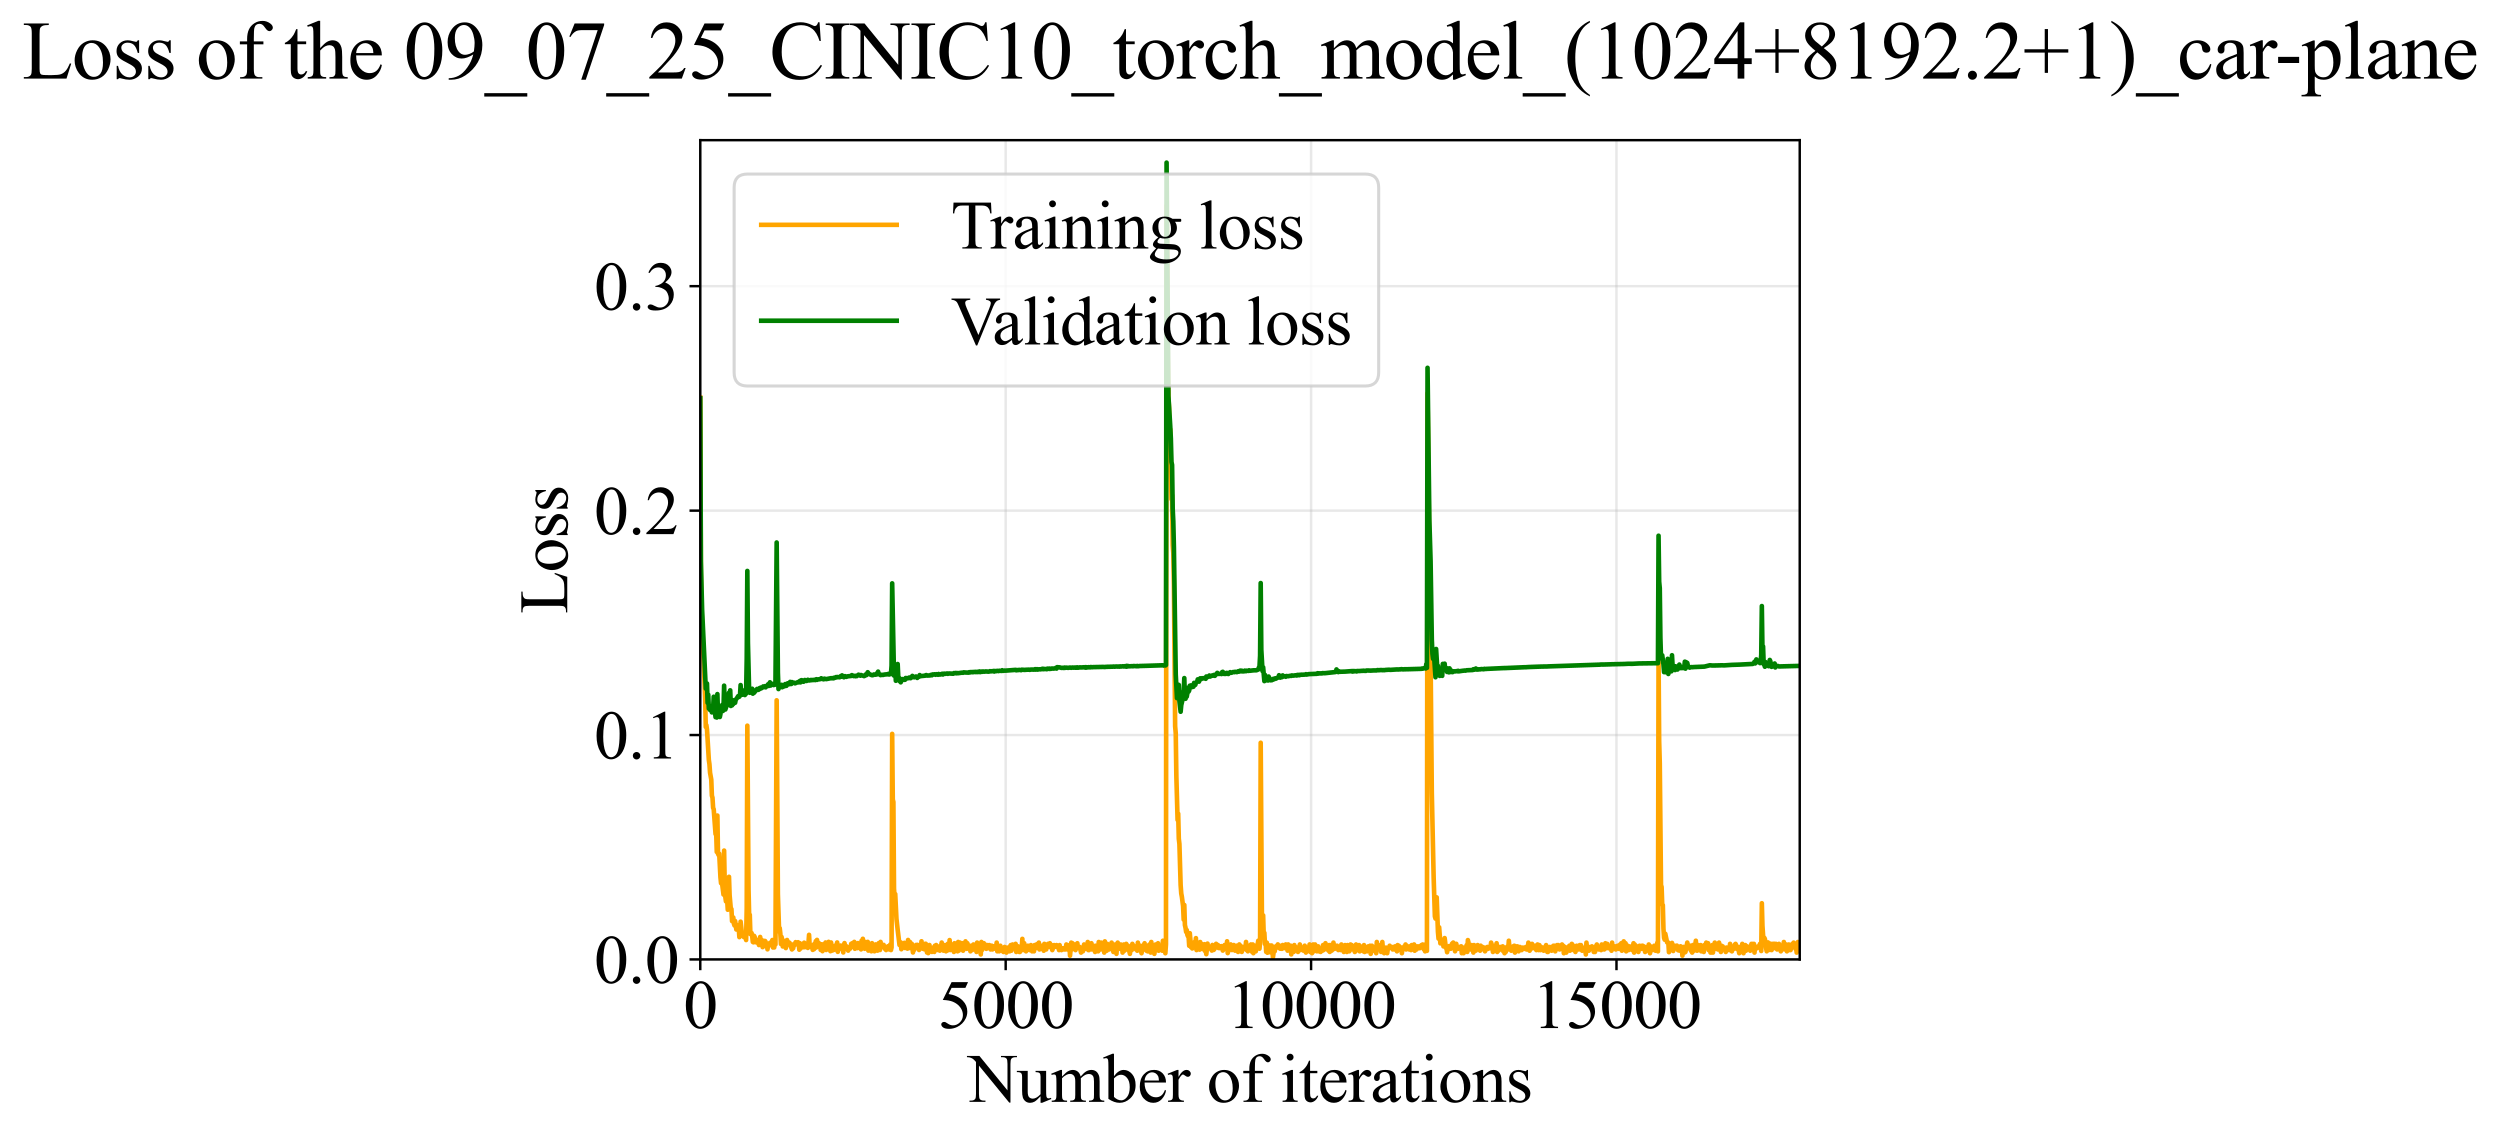 <?xml version="1.0" encoding="utf-8" standalone="no"?>
<!DOCTYPE svg PUBLIC "-//W3C//DTD SVG 1.1//EN"
  "http://www.w3.org/Graphics/SVG/1.1/DTD/svg11.dtd">
<svg xmlns:xlink="http://www.w3.org/1999/xlink" width="812.035pt" height="369.808pt" viewBox="0 0 812.035 369.808" xmlns="http://www.w3.org/2000/svg" version="1.1">
 <defs>
  <style type="text/css">*{stroke-linejoin: round; stroke-linecap: butt}</style>
 </defs>
 <g id="figure_1">
  <g id="patch_1">
   <path d="M 0 369.808 
L 812.035 369.808 
L 812.035 0 
L 0 0 
z
" style="fill: #ffffff"/>
  </g>
  <g id="axes_1">
   <g id="patch_2">
    <path d="M 227.457 311.644 
L 584.577 311.644 
L 584.577 45.532 
L 227.457 45.532 
z
" style="fill: #ffffff"/>
   </g>
   <g id="matplotlib.axis_1">
    <g id="xtick_1">
     <g id="line2d_1">
      <path d="M 227.457 311.644 
L 227.457 45.532 
" clip-path="url(#p4a17b0f2aa)" style="fill: none; stroke: #b0b0b0; stroke-opacity: 0.3; stroke-width: 0.8; stroke-linecap: square"/>
     </g>
     <g id="line2d_2">
      <defs>
       <path id="m85e6ab3697" d="M 0 0 
L 0 3.5 
" style="stroke: #000000; stroke-width: 0.8"/>
      </defs>
      <g>
       <use xlink:href="#m85e6ab3697" x="227.457" y="311.644" style="stroke: #000000; stroke-width: 0.8"/>
      </g>
     </g>
     <g id="text_1">
      <!-- 0 -->
      <g transform="translate(221.957 333.92) scale(0.22 -0.22)">
       <defs>
        <path id="TimesNewRomanPSMT-30" d="M 231 2094 
Q 231 2819 450 3342 
Q 669 3866 1031 4122 
Q 1313 4325 1613 4325 
Q 2100 4325 2488 3828 
Q 2972 3213 2972 2159 
Q 2972 1422 2759 906 
Q 2547 391 2217 158 
Q 1888 -75 1581 -75 
Q 975 -75 572 641 
Q 231 1244 231 2094 
z
M 844 2016 
Q 844 1141 1059 588 
Q 1238 122 1591 122 
Q 1759 122 1940 273 
Q 2122 425 2216 781 
Q 2359 1319 2359 2297 
Q 2359 3022 2209 3506 
Q 2097 3866 1919 4016 
Q 1791 4119 1609 4119 
Q 1397 4119 1231 3928 
Q 1006 3669 925 3112 
Q 844 2556 844 2016 
z
" transform="scale(0.016)"/>
       </defs>
       <use xlink:href="#TimesNewRomanPSMT-30"/>
      </g>
     </g>
    </g>
    <g id="xtick_2">
     <g id="line2d_3">
      <path d="M 326.657 311.644 
L 326.657 45.532 
" clip-path="url(#p4a17b0f2aa)" style="fill: none; stroke: #b0b0b0; stroke-opacity: 0.3; stroke-width: 0.8; stroke-linecap: square"/>
     </g>
     <g id="line2d_4">
      <g>
       <use xlink:href="#m85e6ab3697" x="326.657" y="311.644" style="stroke: #000000; stroke-width: 0.8"/>
      </g>
     </g>
     <g id="text_2">
      <!-- 5000 -->
      <g transform="translate(304.657 333.92) scale(0.22 -0.22)">
       <defs>
        <path id="TimesNewRomanPSMT-35" d="M 2778 4238 
L 2534 3706 
L 1259 3706 
L 981 3138 
Q 1809 3016 2294 2522 
Q 2709 2097 2709 1522 
Q 2709 1188 2573 903 
Q 2438 619 2231 419 
Q 2025 219 1772 97 
Q 1413 -75 1034 -75 
Q 653 -75 479 54 
Q 306 184 306 341 
Q 306 428 378 495 
Q 450 563 559 563 
Q 641 563 702 538 
Q 763 513 909 409 
Q 1144 247 1384 247 
Q 1750 247 2026 523 
Q 2303 800 2303 1197 
Q 2303 1581 2056 1914 
Q 1809 2247 1375 2428 
Q 1034 2569 447 2591 
L 1259 4238 
L 2778 4238 
z
" transform="scale(0.016)"/>
       </defs>
       <use xlink:href="#TimesNewRomanPSMT-35"/>
       <use xlink:href="#TimesNewRomanPSMT-30" transform="translate(50 0)"/>
       <use xlink:href="#TimesNewRomanPSMT-30" transform="translate(100 0)"/>
       <use xlink:href="#TimesNewRomanPSMT-30" transform="translate(150 0)"/>
      </g>
     </g>
    </g>
    <g id="xtick_3">
     <g id="line2d_5">
      <path d="M 425.857 311.644 
L 425.857 45.532 
" clip-path="url(#p4a17b0f2aa)" style="fill: none; stroke: #b0b0b0; stroke-opacity: 0.3; stroke-width: 0.8; stroke-linecap: square"/>
     </g>
     <g id="line2d_6">
      <g>
       <use xlink:href="#m85e6ab3697" x="425.857" y="311.644" style="stroke: #000000; stroke-width: 0.8"/>
      </g>
     </g>
     <g id="text_3">
      <!-- 10000 -->
      <g transform="translate(398.357 333.92) scale(0.22 -0.22)">
       <defs>
        <path id="TimesNewRomanPSMT-31" d="M 750 3822 
L 1781 4325 
L 1884 4325 
L 1884 747 
Q 1884 391 1914 303 
Q 1944 216 2037 169 
Q 2131 122 2419 116 
L 2419 0 
L 825 0 
L 825 116 
Q 1125 122 1212 167 
Q 1300 213 1334 289 
Q 1369 366 1369 747 
L 1369 3034 
Q 1369 3497 1338 3628 
Q 1316 3728 1258 3775 
Q 1200 3822 1119 3822 
Q 1003 3822 797 3725 
L 750 3822 
z
" transform="scale(0.016)"/>
       </defs>
       <use xlink:href="#TimesNewRomanPSMT-31"/>
       <use xlink:href="#TimesNewRomanPSMT-30" transform="translate(50 0)"/>
       <use xlink:href="#TimesNewRomanPSMT-30" transform="translate(100 0)"/>
       <use xlink:href="#TimesNewRomanPSMT-30" transform="translate(150 0)"/>
       <use xlink:href="#TimesNewRomanPSMT-30" transform="translate(200 0)"/>
      </g>
     </g>
    </g>
    <g id="xtick_4">
     <g id="line2d_7">
      <path d="M 525.057 311.644 
L 525.057 45.532 
" clip-path="url(#p4a17b0f2aa)" style="fill: none; stroke: #b0b0b0; stroke-opacity: 0.3; stroke-width: 0.8; stroke-linecap: square"/>
     </g>
     <g id="line2d_8">
      <g>
       <use xlink:href="#m85e6ab3697" x="525.057" y="311.644" style="stroke: #000000; stroke-width: 0.8"/>
      </g>
     </g>
     <g id="text_4">
      <!-- 15000 -->
      <g transform="translate(497.557 333.92) scale(0.22 -0.22)">
       <use xlink:href="#TimesNewRomanPSMT-31"/>
       <use xlink:href="#TimesNewRomanPSMT-35" transform="translate(50 0)"/>
       <use xlink:href="#TimesNewRomanPSMT-30" transform="translate(100 0)"/>
       <use xlink:href="#TimesNewRomanPSMT-30" transform="translate(150 0)"/>
       <use xlink:href="#TimesNewRomanPSMT-30" transform="translate(200 0)"/>
      </g>
     </g>
    </g>
    <g id="text_5">
     <!-- Number of iterations -->
     <g transform="translate(314.375 357.902) scale(0.22 -0.22)">
      <defs>
       <path id="TimesNewRomanPSMT-4e" d="M -84 4238 
L 1066 4238 
L 3656 1059 
L 3656 3503 
Q 3656 3894 3569 3991 
Q 3453 4122 3203 4122 
L 3056 4122 
L 3056 4238 
L 4531 4238 
L 4531 4122 
L 4381 4122 
Q 4113 4122 4000 3959 
Q 3931 3859 3931 3503 
L 3931 -69 
L 3819 -69 
L 1025 3344 
L 1025 734 
Q 1025 344 1109 247 
Q 1228 116 1475 116 
L 1625 116 
L 1625 0 
L 150 0 
L 150 116 
L 297 116 
Q 569 116 681 278 
Q 750 378 750 734 
L 750 3681 
Q 566 3897 470 3965 
Q 375 4034 191 4094 
Q 100 4122 -84 4122 
L -84 4238 
z
" transform="scale(0.016)"/>
       <path id="TimesNewRomanPSMT-75" d="M 2709 2863 
L 2709 1128 
Q 2709 631 2732 520 
Q 2756 409 2807 365 
Q 2859 322 2928 322 
Q 3025 322 3147 375 
L 3191 266 
L 2334 -88 
L 2194 -88 
L 2194 519 
Q 1825 119 1631 15 
Q 1438 -88 1222 -88 
Q 981 -88 804 51 
Q 628 191 559 409 
Q 491 628 491 1028 
L 491 2306 
Q 491 2509 447 2587 
Q 403 2666 317 2708 
Q 231 2750 6 2747 
L 6 2863 
L 1009 2863 
L 1009 947 
Q 1009 547 1148 422 
Q 1288 297 1484 297 
Q 1619 297 1789 381 
Q 1959 466 2194 703 
L 2194 2325 
Q 2194 2569 2105 2655 
Q 2016 2741 1734 2747 
L 1734 2863 
L 2709 2863 
z
" transform="scale(0.016)"/>
       <path id="TimesNewRomanPSMT-6d" d="M 1050 2338 
Q 1363 2650 1419 2697 
Q 1559 2816 1721 2881 
Q 1884 2947 2044 2947 
Q 2313 2947 2506 2790 
Q 2700 2634 2766 2338 
Q 3088 2713 3309 2830 
Q 3531 2947 3766 2947 
Q 3994 2947 4170 2830 
Q 4347 2713 4450 2447 
Q 4519 2266 4519 1878 
L 4519 647 
Q 4519 378 4559 278 
Q 4591 209 4675 161 
Q 4759 113 4950 113 
L 4950 0 
L 3538 0 
L 3538 113 
L 3597 113 
Q 3781 113 3884 184 
Q 3956 234 3988 344 
Q 4000 397 4000 647 
L 4000 1878 
Q 4000 2228 3916 2372 
Q 3794 2572 3525 2572 
Q 3359 2572 3192 2489 
Q 3025 2406 2788 2181 
L 2781 2147 
L 2788 2013 
L 2788 647 
Q 2788 353 2820 281 
Q 2853 209 2943 161 
Q 3034 113 3253 113 
L 3253 0 
L 1806 0 
L 1806 113 
Q 2044 113 2133 169 
Q 2222 225 2256 338 
Q 2272 391 2272 647 
L 2272 1878 
Q 2272 2228 2169 2381 
Q 2031 2581 1784 2581 
Q 1616 2581 1450 2491 
Q 1191 2353 1050 2181 
L 1050 647 
Q 1050 366 1089 281 
Q 1128 197 1204 155 
Q 1281 113 1516 113 
L 1516 0 
L 100 0 
L 100 113 
Q 297 113 375 155 
Q 453 197 493 289 
Q 534 381 534 647 
L 534 1741 
Q 534 2213 506 2350 
Q 484 2453 437 2492 
Q 391 2531 309 2531 
Q 222 2531 100 2484 
L 53 2597 
L 916 2947 
L 1050 2947 
L 1050 2338 
z
" transform="scale(0.016)"/>
       <path id="TimesNewRomanPSMT-62" d="M 984 2369 
Q 1400 2947 1881 2947 
Q 2322 2947 2650 2570 
Q 2978 2194 2978 1541 
Q 2978 778 2472 313 
Q 2038 -88 1503 -88 
Q 1253 -88 995 3 
Q 738 94 469 275 
L 469 3241 
Q 469 3728 445 3840 
Q 422 3953 372 3993 
Q 322 4034 247 4034 
Q 159 4034 28 3984 
L -16 4094 
L 844 4444 
L 984 4444 
L 984 2369 
z
M 984 2169 
L 984 456 
Q 1144 300 1314 220 
Q 1484 141 1663 141 
Q 1947 141 2192 453 
Q 2438 766 2438 1363 
Q 2438 1913 2192 2208 
Q 1947 2503 1634 2503 
Q 1469 2503 1303 2419 
Q 1178 2356 984 2169 
z
" transform="scale(0.016)"/>
       <path id="TimesNewRomanPSMT-65" d="M 681 1784 
Q 678 1147 991 784 
Q 1303 422 1725 422 
Q 2006 422 2214 576 
Q 2422 731 2563 1106 
L 2659 1044 
Q 2594 616 2278 264 
Q 1963 -88 1488 -88 
Q 972 -88 605 314 
Q 238 716 238 1394 
Q 238 2128 614 2539 
Q 991 2950 1559 2950 
Q 2041 2950 2350 2633 
Q 2659 2316 2659 1784 
L 681 1784 
z
M 681 1966 
L 2006 1966 
Q 1991 2241 1941 2353 
Q 1863 2528 1708 2628 
Q 1553 2728 1384 2728 
Q 1125 2728 920 2526 
Q 716 2325 681 1966 
z
" transform="scale(0.016)"/>
       <path id="TimesNewRomanPSMT-72" d="M 1038 2947 
L 1038 2303 
Q 1397 2947 1775 2947 
Q 1947 2947 2059 2842 
Q 2172 2738 2172 2600 
Q 2172 2478 2090 2393 
Q 2009 2309 1897 2309 
Q 1788 2309 1652 2417 
Q 1516 2525 1450 2525 
Q 1394 2525 1328 2463 
Q 1188 2334 1038 2041 
L 1038 669 
Q 1038 431 1097 309 
Q 1138 225 1241 169 
Q 1344 113 1538 113 
L 1538 0 
L 72 0 
L 72 113 
Q 291 113 397 181 
Q 475 231 506 341 
Q 522 394 522 644 
L 522 1753 
Q 522 2253 501 2348 
Q 481 2444 426 2487 
Q 372 2531 291 2531 
Q 194 2531 72 2484 
L 41 2597 
L 906 2947 
L 1038 2947 
z
" transform="scale(0.016)"/>
       <path id="TimesNewRomanPSMT-20" transform="scale(0.016)"/>
       <path id="TimesNewRomanPSMT-6f" d="M 1600 2947 
Q 2250 2947 2644 2453 
Q 2978 2031 2978 1484 
Q 2978 1100 2793 706 
Q 2609 313 2286 112 
Q 1963 -88 1566 -88 
Q 919 -88 538 428 
Q 216 863 216 1403 
Q 216 1797 411 2186 
Q 606 2575 925 2761 
Q 1244 2947 1600 2947 
z
M 1503 2744 
Q 1338 2744 1170 2645 
Q 1003 2547 900 2300 
Q 797 2053 797 1666 
Q 797 1041 1045 587 
Q 1294 134 1700 134 
Q 2003 134 2200 384 
Q 2397 634 2397 1244 
Q 2397 2006 2069 2444 
Q 1847 2744 1503 2744 
z
" transform="scale(0.016)"/>
       <path id="TimesNewRomanPSMT-66" d="M 1319 2638 
L 1319 756 
Q 1319 356 1406 250 
Q 1522 113 1716 113 
L 1975 113 
L 1975 0 
L 266 0 
L 266 113 
L 394 113 
Q 519 113 622 175 
Q 725 238 764 344 
Q 803 450 803 756 
L 803 2638 
L 247 2638 
L 247 2863 
L 803 2863 
L 803 3050 
Q 803 3478 940 3775 
Q 1078 4072 1361 4255 
Q 1644 4438 1997 4438 
Q 2325 4438 2600 4225 
Q 2781 4084 2781 3909 
Q 2781 3816 2700 3733 
Q 2619 3650 2525 3650 
Q 2453 3650 2373 3701 
Q 2294 3753 2178 3923 
Q 2063 4094 1966 4153 
Q 1869 4213 1750 4213 
Q 1606 4213 1506 4136 
Q 1406 4059 1362 3898 
Q 1319 3738 1319 3069 
L 1319 2863 
L 2056 2863 
L 2056 2638 
L 1319 2638 
z
" transform="scale(0.016)"/>
       <path id="TimesNewRomanPSMT-69" d="M 928 4444 
Q 1059 4444 1151 4351 
Q 1244 4259 1244 4128 
Q 1244 3997 1151 3903 
Q 1059 3809 928 3809 
Q 797 3809 703 3903 
Q 609 3997 609 4128 
Q 609 4259 701 4351 
Q 794 4444 928 4444 
z
M 1188 2947 
L 1188 647 
Q 1188 378 1227 289 
Q 1266 200 1342 156 
Q 1419 113 1622 113 
L 1622 0 
L 231 0 
L 231 113 
Q 441 113 512 153 
Q 584 194 626 287 
Q 669 381 669 647 
L 669 1750 
Q 669 2216 641 2353 
Q 619 2453 572 2492 
Q 525 2531 444 2531 
Q 356 2531 231 2484 
L 188 2597 
L 1050 2947 
L 1188 2947 
z
" transform="scale(0.016)"/>
       <path id="TimesNewRomanPSMT-74" d="M 1031 3803 
L 1031 2863 
L 1700 2863 
L 1700 2644 
L 1031 2644 
L 1031 788 
Q 1031 509 1111 412 
Q 1191 316 1316 316 
Q 1419 316 1516 380 
Q 1613 444 1666 569 
L 1788 569 
Q 1678 263 1478 108 
Q 1278 -47 1066 -47 
Q 922 -47 784 33 
Q 647 113 581 261 
Q 516 409 516 719 
L 516 2644 
L 63 2644 
L 63 2747 
Q 234 2816 414 2980 
Q 594 3144 734 3369 
Q 806 3488 934 3803 
L 1031 3803 
z
" transform="scale(0.016)"/>
       <path id="TimesNewRomanPSMT-61" d="M 1822 413 
Q 1381 72 1269 19 
Q 1100 -59 909 -59 
Q 613 -59 420 144 
Q 228 347 228 678 
Q 228 888 322 1041 
Q 450 1253 767 1440 
Q 1084 1628 1822 1897 
L 1822 2009 
Q 1822 2438 1686 2597 
Q 1550 2756 1291 2756 
Q 1094 2756 978 2650 
Q 859 2544 859 2406 
L 866 2225 
Q 866 2081 792 2003 
Q 719 1925 600 1925 
Q 484 1925 411 2006 
Q 338 2088 338 2228 
Q 338 2497 613 2722 
Q 888 2947 1384 2947 
Q 1766 2947 2009 2819 
Q 2194 2722 2281 2516 
Q 2338 2381 2338 1966 
L 2338 994 
Q 2338 584 2353 492 
Q 2369 400 2405 369 
Q 2441 338 2488 338 
Q 2538 338 2575 359 
Q 2641 400 2828 588 
L 2828 413 
Q 2478 -56 2159 -56 
Q 2006 -56 1915 50 
Q 1825 156 1822 413 
z
M 1822 616 
L 1822 1706 
Q 1350 1519 1213 1441 
Q 966 1303 859 1153 
Q 753 1003 753 825 
Q 753 600 887 451 
Q 1022 303 1197 303 
Q 1434 303 1822 616 
z
" transform="scale(0.016)"/>
       <path id="TimesNewRomanPSMT-6e" d="M 1034 2341 
Q 1538 2947 1994 2947 
Q 2228 2947 2397 2830 
Q 2566 2713 2666 2444 
Q 2734 2256 2734 1869 
L 2734 647 
Q 2734 375 2778 278 
Q 2813 200 2889 156 
Q 2966 113 3172 113 
L 3172 0 
L 1756 0 
L 1756 113 
L 1816 113 
Q 2016 113 2095 173 
Q 2175 234 2206 353 
Q 2219 400 2219 647 
L 2219 1819 
Q 2219 2209 2117 2386 
Q 2016 2563 1775 2563 
Q 1403 2563 1034 2156 
L 1034 647 
Q 1034 356 1069 288 
Q 1113 197 1189 155 
Q 1266 113 1500 113 
L 1500 0 
L 84 0 
L 84 113 
L 147 113 
Q 366 113 442 223 
Q 519 334 519 647 
L 519 1709 
Q 519 2225 495 2337 
Q 472 2450 423 2490 
Q 375 2531 294 2531 
Q 206 2531 84 2484 
L 38 2597 
L 900 2947 
L 1034 2947 
L 1034 2341 
z
" transform="scale(0.016)"/>
       <path id="TimesNewRomanPSMT-73" d="M 2050 2947 
L 2050 1972 
L 1947 1972 
Q 1828 2431 1642 2597 
Q 1456 2763 1169 2763 
Q 950 2763 815 2647 
Q 681 2531 681 2391 
Q 681 2216 781 2091 
Q 878 1963 1175 1819 
L 1631 1597 
Q 2266 1288 2266 781 
Q 2266 391 1970 151 
Q 1675 -88 1309 -88 
Q 1047 -88 709 6 
Q 606 38 541 38 
Q 469 38 428 -44 
L 325 -44 
L 325 978 
L 428 978 
Q 516 541 762 319 
Q 1009 97 1316 97 
Q 1531 97 1667 223 
Q 1803 350 1803 528 
Q 1803 744 1651 891 
Q 1500 1038 1047 1263 
Q 594 1488 453 1669 
Q 313 1847 313 2119 
Q 313 2472 555 2709 
Q 797 2947 1181 2947 
Q 1350 2947 1591 2875 
Q 1750 2828 1803 2828 
Q 1853 2828 1881 2850 
Q 1909 2872 1947 2947 
L 2050 2947 
z
" transform="scale(0.016)"/>
      </defs>
      <use xlink:href="#TimesNewRomanPSMT-4e"/>
      <use xlink:href="#TimesNewRomanPSMT-75" transform="translate(72.217 0)"/>
      <use xlink:href="#TimesNewRomanPSMT-6d" transform="translate(122.217 0)"/>
      <use xlink:href="#TimesNewRomanPSMT-62" transform="translate(200 0)"/>
      <use xlink:href="#TimesNewRomanPSMT-65" transform="translate(250 0)"/>
      <use xlink:href="#TimesNewRomanPSMT-72" transform="translate(294.385 0)"/>
      <use xlink:href="#TimesNewRomanPSMT-20" transform="translate(327.686 0)"/>
      <use xlink:href="#TimesNewRomanPSMT-6f" transform="translate(352.686 0)"/>
      <use xlink:href="#TimesNewRomanPSMT-66" transform="translate(402.686 0)"/>
      <use xlink:href="#TimesNewRomanPSMT-20" transform="translate(435.986 0)"/>
      <use xlink:href="#TimesNewRomanPSMT-69" transform="translate(460.986 0)"/>
      <use xlink:href="#TimesNewRomanPSMT-74" transform="translate(488.77 0)"/>
      <use xlink:href="#TimesNewRomanPSMT-65" transform="translate(516.553 0)"/>
      <use xlink:href="#TimesNewRomanPSMT-72" transform="translate(560.938 0)"/>
      <use xlink:href="#TimesNewRomanPSMT-61" transform="translate(594.238 0)"/>
      <use xlink:href="#TimesNewRomanPSMT-74" transform="translate(638.623 0)"/>
      <use xlink:href="#TimesNewRomanPSMT-69" transform="translate(666.406 0)"/>
      <use xlink:href="#TimesNewRomanPSMT-6f" transform="translate(694.189 0)"/>
      <use xlink:href="#TimesNewRomanPSMT-6e" transform="translate(744.189 0)"/>
      <use xlink:href="#TimesNewRomanPSMT-73" transform="translate(794.189 0)"/>
     </g>
    </g>
   </g>
   <g id="matplotlib.axis_2">
    <g id="ytick_1">
     <g id="line2d_9">
      <path d="M 227.457 311.644 
L 584.577 311.644 
" clip-path="url(#p4a17b0f2aa)" style="fill: none; stroke: #b0b0b0; stroke-opacity: 0.3; stroke-width: 0.8; stroke-linecap: square"/>
     </g>
     <g id="line2d_10">
      <defs>
       <path id="ma1248937e4" d="M 0 0 
L -3.5 0 
" style="stroke: #000000; stroke-width: 0.8"/>
      </defs>
      <g>
       <use xlink:href="#ma1248937e4" x="227.457" y="311.644" style="stroke: #000000; stroke-width: 0.8"/>
      </g>
     </g>
     <g id="text_6">
      <!-- 0.0 -->
      <g transform="translate(192.957 319.282) scale(0.22 -0.22)">
       <defs>
        <path id="TimesNewRomanPSMT-2e" d="M 800 606 
Q 947 606 1047 504 
Q 1147 403 1147 259 
Q 1147 116 1045 14 
Q 944 -88 800 -88 
Q 656 -88 554 14 
Q 453 116 453 259 
Q 453 406 554 506 
Q 656 606 800 606 
z
" transform="scale(0.016)"/>
       </defs>
       <use xlink:href="#TimesNewRomanPSMT-30"/>
       <use xlink:href="#TimesNewRomanPSMT-2e" transform="translate(50 0)"/>
       <use xlink:href="#TimesNewRomanPSMT-30" transform="translate(75 0)"/>
      </g>
     </g>
    </g>
    <g id="ytick_2">
     <g id="line2d_11">
      <path d="M 227.457 238.748 
L 584.577 238.748 
" clip-path="url(#p4a17b0f2aa)" style="fill: none; stroke: #b0b0b0; stroke-opacity: 0.3; stroke-width: 0.8; stroke-linecap: square"/>
     </g>
     <g id="line2d_12">
      <g>
       <use xlink:href="#ma1248937e4" x="227.457" y="238.748" style="stroke: #000000; stroke-width: 0.8"/>
      </g>
     </g>
     <g id="text_7">
      <!-- 0.1 -->
      <g transform="translate(192.957 246.386) scale(0.22 -0.22)">
       <use xlink:href="#TimesNewRomanPSMT-30"/>
       <use xlink:href="#TimesNewRomanPSMT-2e" transform="translate(50 0)"/>
       <use xlink:href="#TimesNewRomanPSMT-31" transform="translate(75 0)"/>
      </g>
     </g>
    </g>
    <g id="ytick_3">
     <g id="line2d_13">
      <path d="M 227.457 165.852 
L 584.577 165.852 
" clip-path="url(#p4a17b0f2aa)" style="fill: none; stroke: #b0b0b0; stroke-opacity: 0.3; stroke-width: 0.8; stroke-linecap: square"/>
     </g>
     <g id="line2d_14">
      <g>
       <use xlink:href="#ma1248937e4" x="227.457" y="165.852" style="stroke: #000000; stroke-width: 0.8"/>
      </g>
     </g>
     <g id="text_8">
      <!-- 0.2 -->
      <g transform="translate(192.957 173.49) scale(0.22 -0.22)">
       <defs>
        <path id="TimesNewRomanPSMT-32" d="M 2934 816 
L 2638 0 
L 138 0 
L 138 116 
Q 1241 1122 1691 1759 
Q 2141 2397 2141 2925 
Q 2141 3328 1894 3587 
Q 1647 3847 1303 3847 
Q 991 3847 742 3664 
Q 494 3481 375 3128 
L 259 3128 
Q 338 3706 661 4015 
Q 984 4325 1469 4325 
Q 1984 4325 2329 3994 
Q 2675 3663 2675 3213 
Q 2675 2891 2525 2569 
Q 2294 2063 1775 1497 
Q 997 647 803 472 
L 1909 472 
Q 2247 472 2383 497 
Q 2519 522 2628 598 
Q 2738 675 2819 816 
L 2934 816 
z
" transform="scale(0.016)"/>
       </defs>
       <use xlink:href="#TimesNewRomanPSMT-30"/>
       <use xlink:href="#TimesNewRomanPSMT-2e" transform="translate(50 0)"/>
       <use xlink:href="#TimesNewRomanPSMT-32" transform="translate(75 0)"/>
      </g>
     </g>
    </g>
    <g id="ytick_4">
     <g id="line2d_15">
      <path d="M 227.457 92.956 
L 584.577 92.956 
" clip-path="url(#p4a17b0f2aa)" style="fill: none; stroke: #b0b0b0; stroke-opacity: 0.3; stroke-width: 0.8; stroke-linecap: square"/>
     </g>
     <g id="line2d_16">
      <g>
       <use xlink:href="#ma1248937e4" x="227.457" y="92.956" style="stroke: #000000; stroke-width: 0.8"/>
      </g>
     </g>
     <g id="text_9">
      <!-- 0.3 -->
      <g transform="translate(192.957 100.595) scale(0.22 -0.22)">
       <defs>
        <path id="TimesNewRomanPSMT-33" d="M 325 3431 
Q 506 3859 782 4092 
Q 1059 4325 1472 4325 
Q 1981 4325 2253 3994 
Q 2459 3747 2459 3466 
Q 2459 3003 1878 2509 
Q 2269 2356 2469 2072 
Q 2669 1788 2669 1403 
Q 2669 853 2319 450 
Q 1863 -75 997 -75 
Q 569 -75 414 31 
Q 259 138 259 259 
Q 259 350 332 419 
Q 406 488 509 488 
Q 588 488 669 463 
Q 722 447 909 348 
Q 1097 250 1169 231 
Q 1284 197 1416 197 
Q 1734 197 1970 444 
Q 2206 691 2206 1028 
Q 2206 1275 2097 1509 
Q 2016 1684 1919 1775 
Q 1784 1900 1550 2001 
Q 1316 2103 1072 2103 
L 972 2103 
L 972 2197 
Q 1219 2228 1467 2375 
Q 1716 2522 1828 2728 
Q 1941 2934 1941 3181 
Q 1941 3503 1739 3701 
Q 1538 3900 1238 3900 
Q 753 3900 428 3381 
L 325 3431 
z
" transform="scale(0.016)"/>
       </defs>
       <use xlink:href="#TimesNewRomanPSMT-30"/>
       <use xlink:href="#TimesNewRomanPSMT-2e" transform="translate(50 0)"/>
       <use xlink:href="#TimesNewRomanPSMT-33" transform="translate(75 0)"/>
      </g>
     </g>
    </g>
    <g id="text_10">
     <!-- Loss -->
     <g transform="translate(184.251 199.369) rotate(-90) scale(0.22 -0.22)">
      <defs>
       <path id="TimesNewRomanPSMT-4c" d="M 3669 1172 
L 3772 1150 
L 3409 0 
L 128 0 
L 128 116 
L 288 116 
Q 556 116 672 291 
Q 738 391 738 753 
L 738 3488 
Q 738 3884 650 3984 
Q 528 4122 288 4122 
L 128 4122 
L 128 4238 
L 2047 4238 
L 2047 4122 
Q 1709 4125 1573 4059 
Q 1438 3994 1388 3894 
Q 1338 3794 1338 3416 
L 1338 753 
Q 1338 494 1388 397 
Q 1425 331 1503 300 
Q 1581 269 1991 269 
L 2300 269 
Q 2788 269 2984 341 
Q 3181 413 3343 595 
Q 3506 778 3669 1172 
z
" transform="scale(0.016)"/>
      </defs>
      <use xlink:href="#TimesNewRomanPSMT-4c"/>
      <use xlink:href="#TimesNewRomanPSMT-6f" transform="translate(61.084 0)"/>
      <use xlink:href="#TimesNewRomanPSMT-73" transform="translate(111.084 0)"/>
      <use xlink:href="#TimesNewRomanPSMT-73" transform="translate(150 0)"/>
     </g>
    </g>
   </g>
   <g id="line2d_17">
    <path d="M 227.457 129.148 
L 227.656 185.835 
L 227.854 197.656 
L 228.847 221.728 
L 229.045 226.898 
L 229.244 236.123 
L 229.442 235.547 
L 229.641 236.948 
L 230.237 246.822 
L 230.435 248.199 
L 230.634 251 
L 231.031 253.232 
L 231.229 258.436 
L 231.428 259.108 
L 231.626 262.375 
L 231.825 262.868 
L 232.42 270.925 
L 232.619 270.265 
L 232.817 276.727 
L 233.016 264.907 
L 233.214 277.33 
L 233.413 277.732 
L 233.611 277.282 
L 234.008 284.945 
L 234.207 286.884 
L 234.405 285.839 
L 235.001 290.557 
L 235.199 276.28 
L 235.398 286.916 
L 235.596 291.323 
L 235.795 292.779 
L 235.993 291.88 
L 236.192 292.267 
L 236.39 295.494 
L 236.589 291.99 
L 236.787 284.797 
L 236.986 290.745 
L 237.383 295.287 
L 237.581 295.262 
L 237.78 299.19 
L 237.978 298.148 
L 238.177 298.01 
L 238.375 300.01 
L 238.574 300.611 
L 238.772 299.167 
L 239.169 301.909 
L 239.368 300.44 
L 239.567 301.983 
L 239.765 301.628 
L 239.964 301.757 
L 240.162 304.392 
L 240.361 302.479 
L 240.559 299.369 
L 240.956 302.886 
L 241.155 303.825 
L 241.353 303.956 
L 241.552 304.329 
L 241.75 304.438 
L 241.949 303.603 
L 242.147 304.114 
L 242.346 305.333 
L 242.544 294.961 
L 242.743 235.709 
L 243.14 289.015 
L 243.338 297.549 
L 243.537 297.112 
L 243.735 303.39 
L 243.934 303.116 
L 244.132 303.067 
L 244.331 304.152 
L 244.529 305.954 
L 244.728 306.073 
L 244.926 303.965 
L 245.125 304.307 
L 245.323 306.021 
L 245.522 305.531 
L 245.72 306.113 
L 245.919 305.287 
L 246.117 306.292 
L 246.316 305.298 
L 246.514 306.96 
L 246.713 306.558 
L 246.911 304.341 
L 247.11 305.369 
L 247.308 305.642 
L 247.507 305.375 
L 247.705 307.644 
L 247.904 305.635 
L 248.102 306.431 
L 248.301 305.618 
L 248.499 305.636 
L 248.698 305.931 
L 248.896 307.474 
L 249.095 306.593 
L 249.294 308.351 
L 249.492 306.86 
L 249.691 306.877 
L 249.889 306.696 
L 250.088 306.246 
L 250.286 307.003 
L 250.882 305.332 
L 251.08 307.762 
L 251.279 306.354 
L 251.477 307.753 
L 251.676 305.758 
L 251.874 306.766 
L 252.271 227.469 
L 252.668 290.432 
L 253.065 302.59 
L 253.264 301.462 
L 253.462 303.178 
L 253.661 306.621 
L 253.859 304.316 
L 254.058 305.197 
L 254.256 307.425 
L 254.455 307.189 
L 254.653 306.583 
L 254.852 307.324 
L 255.05 305.629 
L 255.249 307.944 
L 255.447 306.942 
L 255.646 305.324 
L 255.844 306.732 
L 256.043 305.98 
L 256.241 306.355 
L 256.44 306.211 
L 257.234 308.386 
L 257.432 306.797 
L 257.631 308.031 
L 257.829 306.809 
L 258.028 307.054 
L 258.425 306.029 
L 258.623 306.681 
L 259.219 306.048 
L 259.418 306.616 
L 259.616 308.475 
L 259.815 306.353 
L 260.013 308.114 
L 260.212 307.473 
L 260.807 306.73 
L 261.006 307.682 
L 261.204 306.192 
L 261.403 307.666 
L 261.601 306.469 
L 261.998 307.368 
L 262.197 307.275 
L 262.395 307.889 
L 262.594 306.303 
L 262.792 303.652 
L 262.991 307.311 
L 263.189 307.106 
L 263.388 307.311 
L 263.586 307.731 
L 263.785 307.505 
L 263.983 308.528 
L 264.182 306.904 
L 264.38 308.332 
L 264.579 306.511 
L 264.777 307.932 
L 264.976 305.702 
L 265.174 307.726 
L 265.373 305.295 
L 265.77 307.319 
L 265.968 306.305 
L 266.167 306.927 
L 266.365 306.931 
L 266.564 308.544 
L 266.762 306.711 
L 267.159 308.946 
L 267.358 306.734 
L 267.556 307.131 
L 267.755 308.358 
L 267.953 308.159 
L 268.152 306.129 
L 268.35 308.558 
L 268.748 306.734 
L 268.946 306.531 
L 269.145 305.926 
L 269.542 308.557 
L 269.74 308.962 
L 269.939 306.134 
L 270.336 308.763 
L 270.534 307.588 
L 270.733 307.552 
L 270.931 308.526 
L 271.328 307.143 
L 271.527 307.339 
L 271.725 306.943 
L 271.924 306.125 
L 272.122 309.165 
L 272.321 307.556 
L 272.519 307.544 
L 272.718 307.755 
L 272.916 307.146 
L 273.115 307.146 
L 273.313 307.382 
L 273.512 308.368 
L 273.71 308.072 
L 273.909 309.366 
L 274.107 306.931 
L 274.306 306.333 
L 274.703 308.157 
L 274.901 307.345 
L 275.1 307.558 
L 275.497 308.775 
L 275.695 307.961 
L 275.894 307.754 
L 276.092 308.164 
L 276.291 307.558 
L 276.489 306.547 
L 276.688 307.55 
L 276.886 306.341 
L 277.085 307.15 
L 277.283 306.746 
L 277.482 305.941 
L 277.68 308.171 
L 277.879 307.362 
L 278.077 307.358 
L 278.475 307.969 
L 278.673 306.334 
L 278.872 306.954 
L 279.07 306.949 
L 279.666 308.373 
L 279.864 305.532 
L 280.063 306.133 
L 280.261 304.93 
L 280.46 307.968 
L 280.658 306.552 
L 280.857 308.172 
L 281.055 305.948 
L 281.254 307.966 
L 281.849 305.933 
L 282.048 308.772 
L 282.246 306.755 
L 282.445 306.554 
L 282.643 307.974 
L 283.04 308.989 
L 283.239 306.358 
L 283.437 307.773 
L 283.636 307.975 
L 284.033 308.989 
L 284.231 308.176 
L 284.43 306.758 
L 284.628 308.74 
L 284.827 307.762 
L 285.025 308.781 
L 285.422 306.355 
L 285.819 308.577 
L 286.018 305.946 
L 286.216 307.37 
L 286.415 307.584 
L 286.613 307.228 
L 286.812 307.566 
L 287.01 306.904 
L 287.407 308.18 
L 287.606 307.775 
L 287.805 308.586 
L 288.003 307.981 
L 288.202 307.779 
L 288.4 307.37 
L 288.599 307.376 
L 288.797 308.386 
L 288.996 308.406 
L 289.194 306.767 
L 289.393 308.589 
L 289.591 307.745 
L 289.79 238.374 
L 289.988 259.688 
L 290.187 260.502 
L 290.385 288.58 
L 290.584 291.806 
L 290.782 290.397 
L 291.179 298.418 
L 291.576 302.02 
L 292.172 306.938 
L 292.569 306.083 
L 292.767 308.322 
L 293.561 306.896 
L 293.76 306.25 
L 293.958 307.913 
L 294.157 307.527 
L 294.752 308.128 
L 294.951 305.318 
L 295.348 307.946 
L 295.546 305.944 
L 295.745 306.936 
L 295.943 307.338 
L 296.142 306.534 
L 296.539 309.378 
L 296.737 308.329 
L 296.936 308.564 
L 297.134 307.351 
L 297.333 307.945 
L 297.532 306.942 
L 297.73 307.76 
L 297.929 306.893 
L 298.326 307.57 
L 298.524 308.566 
L 298.723 306.935 
L 298.921 307.746 
L 299.12 307.554 
L 299.318 305.738 
L 299.517 307.555 
L 299.715 308.169 
L 299.914 307.158 
L 300.112 307.358 
L 300.311 308.374 
L 300.509 306.552 
L 300.708 306.551 
L 300.906 307.565 
L 301.105 309.39 
L 301.303 307.364 
L 301.502 309.592 
L 301.7 308.985 
L 301.899 306.96 
L 302.097 308.377 
L 302.296 308.379 
L 302.494 307.974 
L 302.693 309.191 
L 302.891 308.785 
L 303.09 307.773 
L 303.288 307.771 
L 303.487 309.192 
L 303.685 307.166 
L 303.884 307.775 
L 304.082 306.963 
L 304.281 307.979 
L 304.479 307.775 
L 304.678 308.583 
L 304.876 308.18 
L 305.075 308.182 
L 305.273 308.791 
L 305.472 307.17 
L 305.67 307.373 
L 305.869 306.156 
L 306.067 308.182 
L 306.266 307.171 
L 306.464 308.792 
L 306.861 306.97 
L 307.259 308.994 
L 307.457 306.971 
L 307.656 308.791 
L 307.854 306.567 
L 308.053 306.768 
L 308.251 308.188 
L 308.45 305.353 
L 308.648 308.59 
L 309.045 306.768 
L 309.244 307.783 
L 309.442 307.175 
L 309.839 309.201 
L 310.038 306.366 
L 310.435 308.795 
L 310.832 306.973 
L 311.03 308.998 
L 311.229 305.961 
L 311.427 308.795 
L 311.824 306.164 
L 312.023 307.986 
L 312.221 307.581 
L 312.618 306.367 
L 312.817 308.797 
L 313.214 306.772 
L 313.412 307.989 
L 313.611 305.761 
L 314.008 308.189 
L 314.206 306.367 
L 314.603 307.785 
L 314.802 307.786 
L 315 307.178 
L 315.199 309.001 
L 315.397 308.595 
L 315.596 307.583 
L 315.794 308.597 
L 315.993 306.976 
L 316.191 306.774 
L 316.588 307.381 
L 316.787 307.583 
L 317.184 309.205 
L 317.383 306.167 
L 317.581 307.989 
L 317.78 307.585 
L 317.978 306.574 
L 318.177 307.382 
L 318.574 310.015 
L 318.772 305.965 
L 318.971 308.598 
L 319.169 307.789 
L 319.368 306.37 
L 319.566 306.37 
L 319.765 307.383 
L 319.963 306.775 
L 320.162 307.789 
L 320.36 308.193 
L 320.757 306.978 
L 321.154 307.383 
L 321.353 306.979 
L 321.75 308.396 
L 321.948 307.181 
L 322.147 307.182 
L 322.345 308.397 
L 322.544 307.385 
L 322.941 307.383 
L 323.338 308.195 
L 323.536 307.587 
L 323.735 306.169 
L 323.933 309.004 
L 324.132 308.599 
L 324.33 307.385 
L 324.529 309.005 
L 324.727 307.384 
L 324.926 307.183 
L 325.323 308.803 
L 325.521 308.599 
L 325.918 309.207 
L 326.117 307.992 
L 326.315 307.587 
L 326.514 307.993 
L 326.713 307.992 
L 326.911 309.41 
L 327.11 307.79 
L 327.507 308.804 
L 327.705 308.398 
L 327.904 309.005 
L 328.102 307.386 
L 328.301 306.98 
L 328.499 308.803 
L 328.896 306.779 
L 329.293 307.791 
L 329.492 307.386 
L 329.69 308.196 
L 329.889 306.576 
L 330.087 309.208 
L 330.286 308.195 
L 330.484 308.399 
L 330.683 307.386 
L 330.881 307.994 
L 331.08 309.209 
L 331.278 309.209 
L 331.477 308.602 
L 331.675 307.589 
L 331.874 307.994 
L 332.072 304.957 
L 332.271 308.602 
L 332.668 306.374 
L 332.866 308.602 
L 333.065 307.994 
L 333.263 309.006 
L 333.462 307.589 
L 333.66 307.792 
L 333.859 307.184 
L 334.057 308.197 
L 334.256 307.59 
L 334.454 308.602 
L 334.653 307.387 
L 334.851 306.982 
L 335.05 308.4 
L 335.248 309.007 
L 335.447 308.197 
L 335.844 309.007 
L 336.043 306.982 
L 336.44 307.995 
L 336.638 306.779 
L 336.837 307.792 
L 337.035 306.577 
L 337.234 306.983 
L 337.432 306.172 
L 337.631 308.4 
L 337.829 307.185 
L 338.028 308.197 
L 338.226 307.388 
L 338.425 307.185 
L 338.623 307.59 
L 338.822 307.185 
L 339.02 308.805 
L 339.219 306.578 
L 339.417 307.185 
L 339.616 307.388 
L 339.814 308.4 
L 340.013 307.185 
L 340.211 307.186 
L 340.41 306.578 
L 340.807 307.59 
L 341.005 306.376 
L 341.204 306.78 
L 341.402 307.793 
L 341.601 306.983 
L 341.799 308.603 
L 342.395 306.983 
L 342.593 307.591 
L 342.792 307.388 
L 342.99 307.388 
L 343.189 306.983 
L 343.387 307.589 
L 343.586 307.792 
L 343.784 307.185 
L 343.983 308.602 
L 344.181 306.982 
L 344.38 308.4 
L 344.578 308.401 
L 344.777 308.603 
L 344.975 307.996 
L 345.174 307.996 
L 345.571 308.401 
L 345.77 308.401 
L 345.968 307.793 
L 346.167 308.401 
L 346.365 306.781 
L 346.564 307.389 
L 346.762 307.591 
L 347.159 308.604 
L 347.358 306.983 
L 347.556 310.425 
L 347.953 306.174 
L 348.152 308.401 
L 348.35 306.376 
L 348.549 307.591 
L 348.747 307.794 
L 348.946 308.199 
L 349.144 306.781 
L 349.343 308.604 
L 349.541 307.591 
L 349.74 307.996 
L 349.938 306.377 
L 350.137 307.794 
L 350.335 307.591 
L 350.732 307.592 
L 351.129 309.414 
L 351.328 308.806 
L 351.526 308.604 
L 351.725 309.009 
L 351.923 308.401 
L 352.122 306.781 
L 352.32 306.984 
L 352.519 308.199 
L 352.717 307.389 
L 352.916 308.199 
L 353.114 307.996 
L 353.313 305.972 
L 353.511 308.604 
L 353.71 308.604 
L 353.908 306.984 
L 354.107 308.199 
L 354.305 308.199 
L 354.504 306.377 
L 354.702 308.401 
L 355.099 307.187 
L 355.298 307.997 
L 355.497 308.199 
L 355.695 309.212 
L 355.894 307.187 
L 356.092 307.794 
L 356.291 307.187 
L 356.489 307.389 
L 356.688 309.009 
L 356.886 305.972 
L 357.085 308.402 
L 357.283 307.997 
L 357.482 308.402 
L 357.68 306.175 
L 358.077 307.997 
L 358.276 307.187 
L 358.474 307.997 
L 358.673 309.414 
L 358.871 305.77 
L 359.07 308.2 
L 359.268 308.199 
L 359.467 308.807 
L 359.665 306.579 
L 359.864 306.782 
L 360.062 307.187 
L 360.261 308.402 
L 360.459 307.187 
L 360.658 307.592 
L 361.055 306.175 
L 361.253 306.782 
L 361.65 309.212 
L 361.849 308.807 
L 362.246 306.782 
L 362.444 307.39 
L 362.643 309.819 
L 362.841 306.985 
L 363.04 306.175 
L 363.238 306.782 
L 363.437 307.997 
L 363.635 307.187 
L 363.834 308.2 
L 364.032 306.782 
L 364.231 307.39 
L 364.429 307.187 
L 364.628 309.415 
L 364.826 307.39 
L 365.025 306.782 
L 365.224 308.807 
L 365.422 307.795 
L 365.621 307.39 
L 365.819 306.58 
L 366.018 308.402 
L 366.216 308.2 
L 366.415 307.187 
L 367.01 309.82 
L 367.209 307.997 
L 367.407 308.605 
L 367.606 308.605 
L 367.804 306.58 
L 368.003 306.985 
L 368.201 307.795 
L 368.4 307.997 
L 368.598 307.39 
L 368.995 308.403 
L 369.194 307.795 
L 369.392 308.807 
L 369.591 306.175 
L 369.789 308.2 
L 369.988 306.985 
L 370.186 307.187 
L 370.782 309.617 
L 371.179 307.187 
L 371.377 306.985 
L 371.576 308.402 
L 371.774 306.378 
L 371.973 308.402 
L 372.171 307.593 
L 372.37 308.808 
L 372.568 307.795 
L 372.767 309.01 
L 372.965 309.01 
L 373.164 306.985 
L 373.362 306.783 
L 373.759 309.415 
L 373.958 305.973 
L 374.355 309.213 
L 374.553 308.605 
L 374.752 307.593 
L 374.951 309.821 
L 375.348 306.783 
L 375.745 308.605 
L 375.943 306.783 
L 376.142 306.378 
L 376.34 308.808 
L 376.737 307.998 
L 376.936 308.2 
L 377.134 307.594 
L 377.333 307.796 
L 377.531 308.808 
L 377.73 305.568 
L 377.928 308.2 
L 378.127 307.593 
L 378.325 307.593 
L 378.524 309.618 
L 378.722 306.699 
L 378.921 66.803 
L 379.119 78.644 
L 379.318 115.577 
L 379.516 128.953 
L 379.715 132.322 
L 379.913 144.221 
L 380.112 139.48 
L 380.509 162.192 
L 380.707 160.919 
L 380.906 177.107 
L 381.104 179.651 
L 381.303 189.877 
L 381.7 235.889 
L 381.898 238.158 
L 382.097 252.179 
L 382.494 266.325 
L 382.692 264.286 
L 382.891 272.435 
L 383.089 274.126 
L 383.486 287.493 
L 383.685 290.21 
L 383.883 291.269 
L 384.28 294.298 
L 384.479 298.712 
L 384.678 293.941 
L 384.876 300.492 
L 385.075 301.334 
L 385.273 302.714 
L 385.472 302.094 
L 385.67 303.638 
L 385.869 304.139 
L 386.067 304.081 
L 386.266 307.207 
L 386.464 303.114 
L 386.861 307.664 
L 387.06 306.348 
L 387.258 308.075 
L 387.655 306.287 
L 387.854 306.94 
L 388.052 305.934 
L 388.251 306.692 
L 388.449 304.722 
L 388.648 308.589 
L 388.846 306.619 
L 389.243 306.636 
L 389.64 308.46 
L 389.839 305.977 
L 390.037 307.476 
L 390.236 307.897 
L 390.434 306.673 
L 390.633 308.279 
L 390.831 307.913 
L 391.03 306.885 
L 391.228 306.692 
L 391.427 308.927 
L 391.625 308.325 
L 391.824 309.933 
L 392.221 306.498 
L 392.419 307.922 
L 392.816 307.53 
L 393.015 308.131 
L 393.213 307.518 
L 393.412 307.535 
L 393.61 308.756 
L 393.809 306.939 
L 394.206 308.558 
L 394.405 308.352 
L 394.603 307.753 
L 394.802 307.753 
L 395 306.562 
L 395.199 307.556 
L 395.397 307.75 
L 395.596 306.947 
L 395.794 307.921 
L 396.191 307.956 
L 396.39 307.358 
L 396.588 307.761 
L 396.787 307.331 
L 396.985 307.544 
L 397.184 308.767 
L 397.382 307.952 
L 397.581 308.172 
L 397.779 306.958 
L 397.978 308.172 
L 398.176 307.364 
L 398.375 307.975 
L 398.573 305.745 
L 398.772 309.578 
L 398.97 308.971 
L 399.169 307.561 
L 399.367 307.559 
L 399.566 308.179 
L 399.764 306.761 
L 400.161 308.584 
L 400.36 307.977 
L 400.558 308.18 
L 400.757 306.966 
L 400.955 308.386 
L 401.154 308.789 
L 401.352 307.774 
L 401.551 307.778 
L 401.749 307.171 
L 401.948 308.991 
L 402.146 309.197 
L 402.543 306.765 
L 402.742 307.577 
L 402.94 307.168 
L 403.337 309.195 
L 403.735 307.98 
L 403.933 307.577 
L 404.132 307.578 
L 404.529 307.985 
L 404.727 305.96 
L 404.926 308.591 
L 405.124 308.592 
L 405.323 308.998 
L 405.521 308.188 
L 405.72 307.986 
L 405.918 308.189 
L 406.117 306.973 
L 406.315 306.77 
L 406.712 309.202 
L 406.911 306.772 
L 407.109 309.607 
L 407.308 307.785 
L 407.506 307.176 
L 407.705 307.582 
L 407.903 309 
L 408.102 307.178 
L 408.3 307.381 
L 408.499 306.772 
L 408.697 305.558 
L 409.094 308.152 
L 409.293 306.076 
L 409.491 241.263 
L 409.888 297.774 
L 410.087 301.639 
L 410.285 297.32 
L 410.484 303.964 
L 410.682 303.001 
L 410.881 306.658 
L 411.079 305.927 
L 411.278 309.185 
L 411.476 306.2 
L 411.675 309.461 
L 412.27 307.08 
L 412.469 307.913 
L 412.667 309.344 
L 412.866 307.099 
L 413.064 307.134 
L 413.263 307.953 
L 413.462 310.991 
L 413.859 308.152 
L 414.057 308.965 
L 414.256 307.554 
L 414.454 307.352 
L 414.653 307.36 
L 414.851 307.559 
L 415.05 306.751 
L 415.248 307.765 
L 415.447 307.929 
L 415.645 307.163 
L 415.844 308.166 
L 416.042 307.965 
L 416.241 308.175 
L 416.439 308.172 
L 416.638 306.954 
L 416.836 307.155 
L 417.233 307.77 
L 417.432 307.974 
L 417.63 306.76 
L 417.829 307.973 
L 418.027 307.773 
L 418.226 308.784 
L 418.424 306.764 
L 418.623 307.574 
L 418.821 307.37 
L 419.02 307.575 
L 419.218 307.17 
L 419.417 310.002 
L 419.814 307.372 
L 420.211 309.196 
L 420.409 306.97 
L 420.608 308.185 
L 420.806 307.576 
L 421.203 308.387 
L 421.402 307.78 
L 421.6 309.198 
L 421.799 308.188 
L 421.997 307.984 
L 422.196 306.769 
L 422.394 308.592 
L 422.593 307.982 
L 422.791 307.781 
L 423.387 308.794 
L 423.586 307.578 
L 423.784 307.174 
L 423.983 308.797 
L 424.181 309.403 
L 424.38 307.984 
L 424.578 307.785 
L 424.777 307.986 
L 424.975 307.986 
L 425.174 308.188 
L 425.372 306.77 
L 425.571 309.202 
L 425.769 306.976 
L 425.968 308.999 
L 426.166 309.607 
L 426.563 306.773 
L 426.762 309.001 
L 426.96 307.178 
L 427.159 306.772 
L 427.754 309 
L 428.151 307.381 
L 428.35 309.001 
L 428.548 307.988 
L 428.747 308.191 
L 428.945 309.204 
L 429.144 308.798 
L 429.342 307.989 
L 429.541 308.798 
L 429.739 306.976 
L 429.938 308.596 
L 430.533 306.37 
L 430.732 307.383 
L 430.93 307.181 
L 431.129 308.396 
L 431.327 308.191 
L 431.526 308.801 
L 431.724 306.979 
L 431.923 309.205 
L 432.121 306.979 
L 432.518 308.8 
L 432.916 308.397 
L 433.114 306.169 
L 433.511 308.193 
L 433.71 307.18 
L 433.908 307.99 
L 434.107 307.986 
L 434.305 307.179 
L 434.504 307.583 
L 434.702 308.596 
L 435.298 307.992 
L 435.496 308.599 
L 435.695 306.777 
L 436.092 308.194 
L 436.29 307.79 
L 436.489 309.207 
L 436.886 306.98 
L 437.084 308.601 
L 437.283 307.385 
L 437.481 309.208 
L 437.68 306.98 
L 437.878 308.195 
L 438.077 308.398 
L 438.275 309.004 
L 438.474 307.385 
L 438.672 306.778 
L 438.871 308.196 
L 439.069 306.981 
L 439.268 308.397 
L 439.466 308.398 
L 439.665 308.195 
L 439.863 307.589 
L 440.062 309.208 
L 440.26 309.005 
L 440.459 306.778 
L 440.657 306.981 
L 440.856 308.399 
L 441.253 307.994 
L 441.451 306.98 
L 441.65 309.006 
L 441.848 307.994 
L 442.047 308.601 
L 442.246 307.589 
L 442.444 308.196 
L 442.643 307.387 
L 442.841 309.006 
L 443.04 306.981 
L 443.238 309.209 
L 443.437 307.792 
L 443.635 307.791 
L 444.032 309.006 
L 444.231 307.792 
L 444.429 307.387 
L 444.628 307.386 
L 444.826 308.197 
L 445.025 307.184 
L 445.223 309.817 
L 445.62 307.185 
L 445.819 308.196 
L 446.017 307.589 
L 446.216 307.59 
L 446.613 309.007 
L 446.811 307.791 
L 447.01 309.614 
L 447.208 305.97 
L 447.407 307.59 
L 447.605 307.59 
L 447.804 306.982 
L 448.002 307.995 
L 448.201 307.185 
L 448.598 309.21 
L 448.995 305.97 
L 449.193 308.198 
L 449.59 309.615 
L 449.789 308.805 
L 449.987 308.603 
L 450.186 307.792 
L 450.583 309.615 
L 450.781 308.198 
L 450.98 307.995 
L 451.178 307.995 
L 451.377 307.186 
L 451.575 307.792 
L 451.774 307.793 
L 451.973 307.59 
L 452.171 307.793 
L 452.37 308.4 
L 452.568 307.591 
L 452.767 307.793 
L 452.965 308.4 
L 453.164 307.388 
L 453.362 307.995 
L 453.561 307.591 
L 453.759 309.008 
L 453.958 306.983 
L 454.156 308.603 
L 454.355 307.186 
L 454.553 307.995 
L 454.752 307.591 
L 454.95 307.996 
L 455.149 307.793 
L 455.347 309.615 
L 455.546 308.198 
L 455.744 307.793 
L 455.943 308.198 
L 456.141 307.388 
L 456.34 307.996 
L 456.538 306.781 
L 456.737 308.401 
L 456.935 307.186 
L 457.134 308.199 
L 457.332 307.794 
L 457.729 308.401 
L 457.928 307.389 
L 458.126 307.794 
L 458.325 308.604 
L 458.523 306.984 
L 458.722 308.199 
L 458.92 306.984 
L 459.119 307.996 
L 459.317 306.781 
L 459.516 308.806 
L 459.714 307.591 
L 459.913 308.401 
L 460.111 308.401 
L 460.31 307.389 
L 460.707 307.794 
L 460.905 307.39 
L 461.104 307.996 
L 461.302 307.591 
L 461.501 307.794 
L 461.7 306.984 
L 461.898 307.186 
L 462.097 306.781 
L 462.494 308.401 
L 462.692 307.186 
L 462.891 309.009 
L 463.089 308.806 
L 463.288 306.493 
L 463.486 308.853 
L 463.685 127.787 
L 464.479 200.193 
L 464.677 213.978 
L 465.074 257.601 
L 465.67 285.059 
L 466.067 297.651 
L 466.265 298.365 
L 466.464 291.422 
L 466.662 291.484 
L 467.059 302.629 
L 467.258 304.877 
L 467.456 301.201 
L 467.853 306.416 
L 468.052 305.222 
L 468.25 306.229 
L 468.449 305.943 
L 468.647 305.977 
L 468.846 307.393 
L 469.044 306.619 
L 469.243 304.701 
L 469.64 307.914 
L 469.838 307.905 
L 470.037 309.293 
L 470.235 307.507 
L 470.434 308.401 
L 470.632 307.328 
L 470.831 307.919 
L 471.029 307.945 
L 471.228 308.171 
L 471.427 307.971 
L 471.625 306.555 
L 472.022 306.157 
L 472.419 307.17 
L 472.618 308.991 
L 472.816 306.963 
L 473.015 306.563 
L 473.213 307.983 
L 473.412 308.185 
L 473.61 308.185 
L 473.809 307.981 
L 474.007 307.579 
L 474.206 307.782 
L 474.404 308.188 
L 474.603 307.377 
L 474.801 309.605 
L 475 307.783 
L 475.198 307.984 
L 475.397 309.606 
L 475.595 307.783 
L 475.794 308.596 
L 475.992 308.596 
L 476.191 308.796 
L 476.389 306.976 
L 476.588 309.204 
L 476.786 305.355 
L 476.985 306.165 
L 477.183 307.583 
L 477.382 307.787 
L 477.58 308.395 
L 477.977 306.978 
L 478.176 308.193 
L 478.374 308.19 
L 478.573 309.408 
L 478.771 306.977 
L 478.97 307.99 
L 479.168 307.178 
L 479.367 308.783 
L 479.764 307.583 
L 479.962 306.978 
L 480.161 307.99 
L 480.359 307.99 
L 480.558 308.193 
L 480.756 308.8 
L 480.955 307.181 
L 481.154 308.396 
L 481.352 308.195 
L 481.551 307.587 
L 481.749 307.789 
L 482.146 307.79 
L 482.345 309.003 
L 482.543 308.6 
L 482.742 307.79 
L 482.94 308.195 
L 483.139 307.587 
L 483.337 308.194 
L 483.734 307.79 
L 483.933 307.993 
L 484.131 307.589 
L 484.33 306.169 
L 484.727 307.386 
L 484.925 309.208 
L 485.124 307.994 
L 485.322 307.791 
L 485.521 308.802 
L 485.918 307.184 
L 486.116 306.372 
L 486.315 309.209 
L 486.513 308.196 
L 486.712 308.803 
L 486.91 307.79 
L 487.109 307.589 
L 487.307 308.399 
L 487.506 307.59 
L 487.704 307.588 
L 487.903 308.399 
L 488.101 307.387 
L 488.3 309.007 
L 488.498 308.196 
L 488.697 309.614 
L 488.895 307.792 
L 489.094 309.209 
L 489.292 307.995 
L 489.491 307.793 
L 489.689 307.387 
L 489.888 308.399 
L 490.086 305.565 
L 490.285 307.792 
L 490.484 308.4 
L 490.682 307.589 
L 490.881 308.805 
L 491.079 307.59 
L 491.278 308.197 
L 491.476 307.387 
L 491.675 307.387 
L 491.873 307.185 
L 492.072 309.413 
L 492.27 308.4 
L 492.469 308.197 
L 492.667 307.388 
L 492.866 307.388 
L 493.064 307.995 
L 493.263 309.007 
L 493.461 307.995 
L 493.66 307.59 
L 494.255 308.603 
L 494.454 307.793 
L 494.652 308.198 
L 495.049 307.793 
L 495.248 308.198 
L 495.645 307.591 
L 495.843 308.401 
L 496.24 308.401 
L 496.439 306.173 
L 496.836 308.806 
L 497.034 308.401 
L 497.233 307.591 
L 497.431 307.59 
L 497.63 306.578 
L 497.828 307.995 
L 498.027 307.793 
L 498.424 307.793 
L 498.622 307.186 
L 498.821 308.199 
L 499.019 308.603 
L 499.416 306.781 
L 499.813 308.604 
L 500.012 306.984 
L 500.211 307.591 
L 500.409 308.604 
L 500.608 307.591 
L 501.005 308.199 
L 501.203 308.199 
L 501.402 308.806 
L 501.6 307.794 
L 501.799 307.591 
L 501.997 307.591 
L 502.196 306.984 
L 502.394 307.794 
L 502.593 309.211 
L 502.791 309.211 
L 502.99 307.794 
L 503.188 308.199 
L 503.387 307.591 
L 503.784 308.604 
L 503.982 308.807 
L 504.181 308.604 
L 504.379 307.389 
L 504.578 307.187 
L 504.776 307.794 
L 504.975 307.187 
L 505.173 309.009 
L 505.769 306.984 
L 505.967 307.794 
L 506.166 306.984 
L 506.364 308.199 
L 506.563 308.402 
L 506.96 307.592 
L 507.158 307.794 
L 507.357 306.782 
L 507.555 308.2 
L 507.754 307.187 
L 507.952 309.617 
L 508.151 307.997 
L 508.349 307.592 
L 508.746 309.415 
L 508.945 308.807 
L 509.143 307.795 
L 509.342 308.402 
L 509.54 308.605 
L 509.739 307.187 
L 509.938 308.807 
L 510.136 308.604 
L 510.335 307.997 
L 510.533 306.58 
L 510.732 306.782 
L 511.129 308.605 
L 511.526 307.39 
L 511.724 309.212 
L 512.121 307.187 
L 512.32 308.2 
L 512.518 307.39 
L 512.717 308.402 
L 512.915 307.997 
L 513.114 306.985 
L 513.312 308.402 
L 513.511 306.985 
L 513.709 307.592 
L 513.908 308.807 
L 514.106 307.795 
L 514.305 307.997 
L 514.702 307.997 
L 514.9 308.402 
L 515.099 310.022 
L 515.297 306.175 
L 515.496 307.997 
L 515.893 307.997 
L 516.091 308.807 
L 516.488 307.592 
L 516.885 307.592 
L 517.084 307.39 
L 517.282 308.2 
L 517.481 308.2 
L 517.679 309.212 
L 517.878 308.402 
L 518.076 309.212 
L 518.275 307.592 
L 518.672 306.783 
L 518.87 307.997 
L 519.267 308.402 
L 519.665 307.592 
L 520.062 308.605 
L 520.26 306.783 
L 520.657 308.2 
L 520.856 307.795 
L 521.054 308.403 
L 521.253 308.2 
L 521.451 306.378 
L 521.65 307.998 
L 521.848 307.795 
L 522.047 306.58 
L 522.444 307.997 
L 522.642 307.795 
L 522.841 307.998 
L 523.039 307.593 
L 523.238 307.998 
L 523.436 308.808 
L 523.635 306.175 
L 523.833 308.2 
L 524.032 307.998 
L 524.23 307.39 
L 524.627 307.39 
L 524.826 308.403 
L 525.421 307.188 
L 525.62 307.39 
L 525.818 308.2 
L 526.017 307.998 
L 526.215 306.783 
L 526.414 308.2 
L 526.612 306.378 
L 526.811 308.808 
L 527.406 305.77 
L 527.605 308.403 
L 528.002 306.378 
L 528.2 309.01 
L 528.399 306.985 
L 528.597 308.605 
L 528.796 307.795 
L 528.994 308.605 
L 529.193 307.39 
L 529.392 308.403 
L 529.59 307.998 
L 529.789 307.998 
L 529.987 307.39 
L 530.186 308.605 
L 530.583 306.378 
L 530.781 309.415 
L 530.98 306.783 
L 531.178 308.605 
L 531.377 307.188 
L 531.575 308.2 
L 531.774 307.998 
L 531.972 307.998 
L 532.171 309.213 
L 532.369 307.593 
L 532.568 307.188 
L 532.766 307.998 
L 532.965 307.593 
L 533.163 308.2 
L 533.362 307.188 
L 533.56 307.188 
L 533.759 307.795 
L 533.957 307.391 
L 534.354 309.213 
L 534.553 307.998 
L 534.751 308.403 
L 534.95 307.593 
L 535.148 307.593 
L 535.347 308.808 
L 535.545 306.783 
L 535.744 307.796 
L 535.942 309.618 
L 536.141 307.391 
L 536.339 308.606 
L 536.538 307.796 
L 536.736 308.606 
L 536.935 307.998 
L 537.133 308.201 
L 537.332 307.188 
L 537.53 308.606 
L 537.729 308.809 
L 537.927 307.998 
L 538.126 308.606 
L 538.324 306.176 
L 538.523 309.01 
L 538.721 213.626 
L 538.92 240.691 
L 539.119 247.884 
L 539.516 287.45 
L 539.714 288.111 
L 539.913 293.864 
L 540.111 293.978 
L 540.31 301.623 
L 540.508 304.617 
L 540.707 305.222 
L 540.905 303.301 
L 541.501 306.104 
L 541.699 306.047 
L 541.898 306.169 
L 542.096 309.279 
L 542.295 307.385 
L 542.493 307.857 
L 542.692 307.082 
L 542.89 306.806 
L 543.089 306.269 
L 543.287 308.324 
L 543.486 308.897 
L 543.883 307.155 
L 544.081 307.349 
L 544.28 307.761 
L 544.478 307.757 
L 544.677 307.143 
L 545.074 308.661 
L 545.272 308.141 
L 545.471 308.778 
L 545.868 307.371 
L 546.066 308.183 
L 546.265 307.582 
L 546.463 310.418 
L 546.86 307.586 
L 547.257 309.353 
L 547.456 309.199 
L 548.051 306.156 
L 548.449 307.785 
L 548.846 308.191 
L 549.044 307.182 
L 549.243 308.802 
L 549.441 309.006 
L 549.64 309.41 
L 549.838 306.98 
L 550.235 308.803 
L 550.434 306.777 
L 550.632 306.981 
L 550.831 305.562 
L 551.029 308.195 
L 551.228 308.802 
L 551.426 308.6 
L 551.625 306.981 
L 551.823 308.601 
L 552.022 307.792 
L 552.22 307.791 
L 552.419 306.982 
L 552.617 309.007 
L 552.816 307.792 
L 553.014 307.994 
L 553.213 308.399 
L 553.411 309.21 
L 553.61 306.983 
L 553.808 307.387 
L 554.007 306.982 
L 554.205 306.172 
L 554.404 307.792 
L 554.602 307.791 
L 554.801 306.376 
L 554.999 308.602 
L 555.396 307.185 
L 555.595 309.412 
L 555.793 307.994 
L 555.992 309.412 
L 556.19 306.982 
L 556.389 309.413 
L 556.587 307.995 
L 556.786 307.793 
L 556.984 306.173 
L 557.183 307.186 
L 557.381 307.185 
L 557.58 308.199 
L 557.778 307.388 
L 557.977 308.401 
L 558.176 308.401 
L 558.374 306.173 
L 558.573 307.389 
L 558.771 307.388 
L 558.97 309.211 
L 559.168 307.186 
L 559.367 307.591 
L 559.565 307.389 
L 559.764 308.401 
L 559.962 307.996 
L 560.359 308.401 
L 560.558 309.211 
L 560.756 307.794 
L 560.955 307.794 
L 561.153 308.604 
L 561.352 307.996 
L 561.55 307.996 
L 561.749 308.604 
L 561.947 306.579 
L 562.344 308.401 
L 562.543 309.009 
L 562.94 307.592 
L 563.138 308.199 
L 563.337 307.997 
L 563.535 306.782 
L 563.734 306.579 
L 563.932 306.984 
L 564.131 308.199 
L 564.329 307.592 
L 564.528 307.592 
L 564.925 309.616 
L 565.123 308.199 
L 565.52 307.389 
L 565.719 308.199 
L 565.917 306.579 
L 566.116 306.984 
L 566.314 309.616 
L 566.711 307.795 
L 566.91 306.984 
L 567.108 308.808 
L 567.307 307.389 
L 567.505 307.389 
L 567.704 307.997 
L 567.903 307.592 
L 568.101 307.592 
L 568.3 307.997 
L 568.498 308.806 
L 568.895 306.579 
L 569.094 307.404 
L 569.292 306.579 
L 569.491 307.997 
L 569.689 306.579 
L 569.888 309.412 
L 570.086 307.389 
L 570.285 307.785 
L 570.483 307.589 
L 570.682 307.997 
L 570.88 307.794 
L 571.079 307.39 
L 571.277 307.592 
L 571.674 306.577 
L 571.873 306.681 
L 572.071 308.897 
L 572.27 293.384 
L 572.468 300.739 
L 572.865 306.539 
L 573.064 304.582 
L 573.262 304.988 
L 573.659 308.121 
L 573.858 308.997 
L 574.056 308.57 
L 574.255 306.104 
L 574.453 307.905 
L 574.652 306.961 
L 574.85 308.541 
L 575.049 306.505 
L 575.247 306.968 
L 575.446 308.598 
L 575.843 306.576 
L 576.041 307.376 
L 576.24 306.539 
L 576.438 307.969 
L 576.835 306.575 
L 577.232 308.399 
L 577.431 307.185 
L 577.63 307.387 
L 577.828 306.578 
L 578.027 307.995 
L 578.225 307.995 
L 578.424 309.008 
L 578.622 307.996 
L 578.821 308.4 
L 579.019 308.401 
L 579.416 305.971 
L 579.813 308.4 
L 580.012 308.401 
L 580.21 306.781 
L 580.409 309.009 
L 580.607 307.591 
L 581.004 306.782 
L 581.401 308.603 
L 581.6 308.603 
L 581.798 307.794 
L 581.997 307.793 
L 582.195 306.579 
L 582.394 307.591 
L 582.592 306.174 
L 582.791 307.591 
L 582.989 307.187 
L 583.188 308.199 
L 583.386 307.794 
L 583.585 309.414 
L 583.982 305.972 
L 584.18 308.402 
L 584.379 308.2 
L 584.577 308.604 
L 584.577 308.604 
" clip-path="url(#p4a17b0f2aa)" style="fill: none; stroke: #ffa500; stroke-width: 1.5; stroke-linecap: square"/>
   </g>
   <g id="line2d_18">
    <path d="M 227.457 129.393 
L 227.656 182.337 
L 228.053 197.949 
L 229.244 223.663 
L 229.641 222.018 
L 229.839 228.285 
L 230.038 225.627 
L 230.237 230.173 
L 230.435 229.265 
L 230.634 230.615 
L 230.832 229.548 
L 231.229 231.391 
L 231.428 229.208 
L 231.626 230.172 
L 231.825 226.312 
L 232.023 231.131 
L 232.222 231.406 
L 232.42 232.935 
L 232.619 232.591 
L 232.817 233.066 
L 233.016 225.456 
L 233.214 231.631 
L 233.413 229.767 
L 233.81 232.887 
L 234.008 231.936 
L 234.207 229.657 
L 234.405 230.269 
L 234.604 228.95 
L 234.802 230.933 
L 235.001 230.253 
L 235.199 222.713 
L 235.398 228.969 
L 235.596 230.46 
L 236.192 228.711 
L 236.39 229.007 
L 236.787 224.994 
L 236.986 226.121 
L 237.184 224.23 
L 237.383 229.304 
L 237.581 228.325 
L 237.78 229.112 
L 237.978 227.413 
L 238.177 228.681 
L 238.375 227.498 
L 238.772 228.268 
L 238.971 227.276 
L 239.368 226.779 
L 239.765 226.121 
L 239.964 226.393 
L 240.162 226.284 
L 240.361 225.866 
L 240.559 222.519 
L 240.758 225.574 
L 240.956 225.035 
L 241.155 225.659 
L 241.353 225.106 
L 241.552 225.385 
L 241.75 224.251 
L 241.949 225.756 
L 242.147 225.078 
L 242.346 225.321 
L 242.544 214.001 
L 242.743 185.45 
L 242.941 208.84 
L 243.338 224.775 
L 243.537 225.019 
L 243.735 224.738 
L 243.934 224.793 
L 244.331 223.722 
L 244.529 225.313 
L 244.728 224.843 
L 244.926 225.03 
L 245.919 223.774 
L 246.117 224.06 
L 246.316 224.077 
L 246.514 223.939 
L 246.713 223.515 
L 246.911 223.738 
L 247.11 223.336 
L 247.308 223.559 
L 247.507 223.334 
L 247.705 223.325 
L 247.904 222.957 
L 248.102 223.208 
L 248.499 222.873 
L 248.698 223.257 
L 249.095 222.73 
L 249.294 222.661 
L 249.492 222.259 
L 249.691 222.806 
L 250.088 221.622 
L 250.286 222.688 
L 250.485 222.043 
L 250.683 222.235 
L 250.882 222.124 
L 251.279 222.522 
L 251.874 222.342 
L 252.271 176.212 
L 252.668 218.505 
L 252.867 223.819 
L 253.264 222.559 
L 253.462 222.712 
L 253.661 222.684 
L 253.859 222.446 
L 254.058 223.223 
L 254.256 222.534 
L 254.455 223.043 
L 254.653 222.697 
L 254.852 222.889 
L 255.05 222.2 
L 255.249 222.757 
L 255.447 222.767 
L 255.844 221.943 
L 256.043 222.27 
L 256.241 222.263 
L 256.44 222.092 
L 256.638 221.495 
L 256.837 222.186 
L 257.035 222.159 
L 257.234 221.556 
L 257.432 221.863 
L 257.829 221.724 
L 258.226 221.96 
L 259.021 221.632 
L 259.219 221.534 
L 259.418 221.651 
L 259.815 221.175 
L 260.013 221.642 
L 260.212 220.968 
L 260.41 220.928 
L 260.609 221.367 
L 261.006 221.433 
L 261.403 220.871 
L 261.601 220.956 
L 261.8 221.18 
L 261.998 221.179 
L 262.395 220.802 
L 262.792 221.035 
L 262.991 220.933 
L 263.189 220.977 
L 263.388 220.857 
L 263.586 220.942 
L 263.785 220.86 
L 263.983 220.903 
L 264.38 220.841 
L 264.579 220.787 
L 264.777 220.901 
L 265.174 220.618 
L 265.373 220.834 
L 265.571 220.684 
L 266.365 220.617 
L 266.762 220.312 
L 266.961 220.513 
L 267.556 220.641 
L 267.755 220.434 
L 268.35 220.588 
L 269.939 220.28 
L 270.336 220.333 
L 270.534 220.251 
L 270.733 220.337 
L 270.931 220.132 
L 271.13 220.181 
L 271.527 219.937 
L 271.725 220.035 
L 271.924 219.902 
L 272.718 219.982 
L 273.115 219.582 
L 273.313 219.802 
L 273.512 219.374 
L 273.71 219.632 
L 273.909 219.697 
L 274.107 219.987 
L 274.306 219.662 
L 274.504 219.629 
L 274.901 219.851 
L 275.298 219.689 
L 276.489 219.558 
L 276.688 219.29 
L 276.886 219.495 
L 277.085 219.439 
L 277.283 219.604 
L 277.68 219.529 
L 277.879 219.655 
L 278.077 219.499 
L 278.276 219.62 
L 278.872 219.143 
L 279.467 219.476 
L 279.666 219.25 
L 279.864 219.403 
L 280.063 219.374 
L 280.658 219.614 
L 281.055 219.424 
L 281.254 219.038 
L 281.452 219.27 
L 281.849 218.35 
L 282.246 218.899 
L 283.239 219.332 
L 283.636 219.265 
L 283.834 219.075 
L 284.43 219.157 
L 284.628 219.076 
L 284.827 218.695 
L 285.025 219.019 
L 285.224 218.153 
L 285.422 218.988 
L 285.621 218.94 
L 286.018 219.296 
L 286.415 219.171 
L 286.812 219.238 
L 287.209 219.114 
L 288.003 219.031 
L 288.4 219.029 
L 288.599 218.86 
L 288.797 219.094 
L 288.996 218.951 
L 289.393 218.948 
L 289.591 216.238 
L 289.79 189.484 
L 290.385 219.449 
L 290.782 217.176 
L 290.981 221.121 
L 291.179 217.342 
L 291.576 215.692 
L 291.775 219.892 
L 291.973 220.055 
L 292.172 221.218 
L 292.37 221.267 
L 292.569 221.624 
L 292.767 220.728 
L 292.966 220.571 
L 293.164 220.595 
L 293.561 220.853 
L 293.76 220.737 
L 293.958 220.803 
L 294.157 220.23 
L 294.355 220.471 
L 294.554 220.252 
L 294.951 220.286 
L 295.149 220.265 
L 295.348 220.065 
L 295.745 220.291 
L 295.943 220.181 
L 296.34 219.546 
L 296.936 219.999 
L 297.532 219.732 
L 297.73 219.879 
L 297.929 220.199 
L 298.127 219.852 
L 298.524 219.822 
L 298.723 219.272 
L 298.921 219.632 
L 299.318 219.585 
L 300.509 219.466 
L 300.708 219.3 
L 300.906 219.286 
L 301.105 219.437 
L 302.097 219.393 
L 302.296 219.225 
L 302.494 219.224 
L 302.693 219.342 
L 302.891 219.072 
L 303.288 219.104 
L 303.487 219.013 
L 303.884 219.184 
L 304.082 219.001 
L 304.281 219.006 
L 304.678 219.168 
L 304.876 218.919 
L 305.075 219.122 
L 305.273 219.037 
L 305.472 219.102 
L 305.67 218.961 
L 305.869 219.014 
L 306.067 218.834 
L 306.266 219.088 
L 306.663 218.809 
L 307.06 218.869 
L 307.656 218.743 
L 307.854 218.868 
L 308.251 218.752 
L 309.641 218.833 
L 309.839 218.628 
L 310.236 218.662 
L 310.435 218.594 
L 310.633 218.713 
L 310.832 218.597 
L 311.03 218.69 
L 312.42 218.496 
L 312.817 218.523 
L 313.015 218.385 
L 313.412 218.433 
L 314.008 218.462 
L 314.603 218.476 
L 314.802 218.338 
L 315 218.433 
L 315.199 218.296 
L 315.596 218.34 
L 315.794 218.271 
L 315.993 218.365 
L 316.191 218.253 
L 316.588 218.284 
L 316.787 218.218 
L 316.986 218.318 
L 317.383 218.214 
L 317.581 218.302 
L 317.78 218.174 
L 317.978 218.262 
L 318.177 218.084 
L 318.375 218.309 
L 318.574 218.167 
L 318.772 218.225 
L 318.971 218.109 
L 319.169 218.2 
L 319.368 218.107 
L 319.765 218.176 
L 320.162 218.088 
L 321.154 218.17 
L 321.551 218.01 
L 321.75 218.073 
L 322.147 218.023 
L 322.544 218.007 
L 322.742 217.941 
L 322.941 218.129 
L 323.139 217.939 
L 323.536 218.024 
L 323.933 217.882 
L 324.33 217.978 
L 324.529 217.868 
L 325.323 217.914 
L 325.521 217.704 
L 325.72 217.905 
L 326.315 217.82 
L 326.713 217.829 
L 329.889 217.581 
L 330.087 217.724 
L 330.286 217.621 
L 330.484 217.693 
L 331.08 217.578 
L 331.675 217.688 
L 331.874 217.529 
L 332.866 217.593 
L 333.263 217.549 
L 334.057 217.519 
L 334.256 217.488 
L 334.454 217.579 
L 334.851 217.485 
L 336.043 217.5 
L 336.241 217.349 
L 336.44 217.512 
L 336.837 217.356 
L 337.035 217.501 
L 337.432 217.396 
L 338.028 217.409 
L 338.623 217.223 
L 338.822 217.371 
L 339.02 217.242 
L 339.219 217.339 
L 339.814 217.301 
L 340.013 217.371 
L 340.211 217.18 
L 340.608 217.256 
L 340.807 217.149 
L 341.005 217.291 
L 341.204 217.199 
L 341.402 217.239 
L 341.601 217.138 
L 342.196 217.172 
L 342.792 217.088 
L 342.99 216.905 
L 343.189 217.163 
L 343.387 216.703 
L 343.784 216.743 
L 344.181 216.769 
L 344.777 216.945 
L 345.372 216.903 
L 345.571 216.975 
L 345.77 216.84 
L 345.968 216.933 
L 346.167 216.843 
L 346.961 216.922 
L 347.556 216.826 
L 347.953 216.906 
L 348.35 216.813 
L 348.747 216.881 
L 348.946 216.811 
L 349.343 216.889 
L 349.541 216.788 
L 349.74 216.893 
L 349.938 216.763 
L 350.137 216.879 
L 350.732 216.774 
L 351.328 216.795 
L 352.122 216.733 
L 352.32 216.821 
L 352.519 216.693 
L 352.717 216.877 
L 352.916 216.726 
L 353.313 216.796 
L 353.511 216.704 
L 354.107 216.769 
L 354.305 216.663 
L 354.702 216.731 
L 355.099 216.692 
L 356.688 216.658 
L 358.276 216.62 
L 358.871 216.659 
L 359.268 216.597 
L 361.055 216.553 
L 361.452 216.556 
L 361.65 216.491 
L 362.047 216.549 
L 362.643 216.477 
L 363.04 216.521 
L 363.437 216.492 
L 363.635 216.545 
L 363.834 216.432 
L 364.032 216.512 
L 364.826 216.4 
L 365.025 216.486 
L 365.224 216.406 
L 365.422 216.482 
L 365.621 216.363 
L 365.819 216.551 
L 366.018 216.276 
L 366.216 216.504 
L 366.415 216.332 
L 366.812 216.43 
L 367.804 216.369 
L 368.003 216.419 
L 368.201 216.324 
L 368.598 216.361 
L 368.995 216.383 
L 369.194 216.407 
L 369.392 216.306 
L 369.591 216.415 
L 370.186 216.327 
L 372.568 216.26 
L 373.164 216.241 
L 377.73 216.094 
L 377.928 216.184 
L 378.325 216.025 
L 378.524 216.155 
L 378.722 216.007 
L 378.921 52.821 
L 379.516 128.613 
L 380.112 138.441 
L 380.31 142.495 
L 380.509 150.064 
L 380.707 151.018 
L 380.906 165.224 
L 381.104 169.359 
L 381.303 177.894 
L 381.898 219.015 
L 382.295 226.749 
L 382.692 222.4 
L 382.891 222.478 
L 383.089 227.734 
L 383.486 231.18 
L 383.685 229.046 
L 384.082 227.366 
L 384.28 224.688 
L 384.479 224.788 
L 384.678 220.259 
L 384.876 226.804 
L 385.075 226.969 
L 385.273 226.165 
L 385.472 226.272 
L 385.67 225.18 
L 385.869 223.4 
L 386.067 224.659 
L 386.266 224.283 
L 386.464 222.72 
L 386.663 223.255 
L 386.861 222.615 
L 387.06 223.205 
L 387.258 222.984 
L 387.457 223.109 
L 387.655 223.049 
L 387.854 221.804 
L 388.052 222.441 
L 388.251 222.445 
L 388.449 221.752 
L 388.846 221.421 
L 389.045 220.665 
L 389.442 221.416 
L 389.839 220.327 
L 390.037 220.62 
L 390.236 220.549 
L 390.434 220.298 
L 390.633 220.365 
L 390.831 220.283 
L 391.03 220.354 
L 391.427 220.183 
L 391.625 220.485 
L 391.824 219.737 
L 392.022 219.99 
L 392.221 219.96 
L 392.816 219.414 
L 393.015 219.772 
L 393.809 219.376 
L 394.008 219.482 
L 394.206 219.255 
L 394.405 219.224 
L 394.603 219.516 
L 395.397 218.556 
L 395.596 218.896 
L 396.39 218.872 
L 396.588 218.776 
L 396.787 218.937 
L 396.985 218.289 
L 397.184 218.22 
L 397.382 218.723 
L 397.581 218.887 
L 398.176 218.883 
L 398.375 218.565 
L 398.573 218.571 
L 398.97 218.927 
L 399.566 218.335 
L 399.963 218.538 
L 400.558 218.278 
L 400.955 218.326 
L 401.154 218.211 
L 401.749 218.314 
L 402.146 218.049 
L 402.345 218.179 
L 402.543 218.125 
L 402.742 217.86 
L 402.94 217.818 
L 403.139 218.064 
L 403.337 217.849 
L 403.735 218.095 
L 403.933 218.009 
L 404.132 218.049 
L 404.33 217.823 
L 404.529 217.993 
L 404.727 218.011 
L 404.926 217.853 
L 405.521 217.914 
L 405.72 217.72 
L 405.918 217.881 
L 407.109 217.736 
L 408.102 217.714 
L 408.697 217.471 
L 408.896 216.813 
L 409.094 216.602 
L 409.293 212.994 
L 409.491 189.387 
L 409.69 211.027 
L 410.087 217.977 
L 410.285 216.742 
L 410.682 221.237 
L 410.881 219.212 
L 411.079 220.439 
L 411.278 220.841 
L 411.476 220.989 
L 411.675 220.274 
L 411.873 221.039 
L 412.072 219.75 
L 412.667 220.969 
L 412.866 220.845 
L 413.064 220.954 
L 413.263 220.662 
L 413.462 220.778 
L 413.66 220.468 
L 413.859 220.628 
L 414.256 220.313 
L 414.454 220.44 
L 414.851 220.158 
L 415.248 220.067 
L 415.447 219.32 
L 415.645 219.932 
L 415.844 220.115 
L 416.042 219.696 
L 416.241 219.954 
L 416.439 219.944 
L 416.638 219.378 
L 416.836 219.745 
L 417.432 219.663 
L 417.63 219.818 
L 417.829 219.589 
L 418.424 219.651 
L 419.218 219.484 
L 419.417 219.536 
L 419.615 219.382 
L 420.012 219.465 
L 420.806 219.341 
L 421.203 219.42 
L 421.402 219.223 
L 421.6 219.299 
L 421.799 219.221 
L 421.997 219.338 
L 422.196 219.179 
L 422.394 219.23 
L 422.593 219.135 
L 422.99 219.165 
L 423.983 219.11 
L 424.181 218.984 
L 424.38 219.113 
L 425.174 218.959 
L 427.754 218.857 
L 427.953 218.677 
L 428.151 218.808 
L 428.35 218.693 
L 428.747 218.747 
L 429.144 218.701 
L 429.342 218.744 
L 429.541 218.64 
L 430.335 218.665 
L 430.732 218.619 
L 433.71 218.295 
L 433.908 218.237 
L 434.107 217.44 
L 434.702 218.311 
L 434.901 218.027 
L 435.099 218.192 
L 435.496 218.19 
L 436.886 218.145 
L 439.069 217.987 
L 439.268 218.139 
L 439.466 217.956 
L 439.665 218.101 
L 439.863 217.972 
L 440.26 218.036 
L 440.459 217.99 
L 440.657 218.097 
L 440.856 217.951 
L 441.451 217.963 
L 441.848 217.943 
L 442.444 217.885 
L 442.643 217.92 
L 442.841 217.839 
L 443.04 217.914 
L 443.437 217.865 
L 443.635 217.919 
L 443.834 217.798 
L 444.231 217.783 
L 445.223 217.827 
L 446.216 217.76 
L 447.208 217.768 
L 447.407 217.644 
L 447.804 217.702 
L 448.598 217.63 
L 448.995 217.677 
L 449.392 217.658 
L 449.59 217.698 
L 449.987 217.611 
L 451.178 217.535 
L 451.575 217.582 
L 453.759 217.439 
L 454.156 217.463 
L 454.553 217.425 
L 454.95 217.417 
L 455.149 217.337 
L 455.744 217.428 
L 456.141 217.387 
L 456.935 217.383 
L 461.7 217.243 
L 461.898 217.141 
L 462.097 217.203 
L 462.494 217.038 
L 462.891 217.087 
L 463.089 217.121 
L 463.288 215.698 
L 463.486 216.93 
L 463.685 119.473 
L 464.28 168.997 
L 464.677 182.336 
L 465.074 207.682 
L 465.273 212.358 
L 465.471 213.99 
L 465.67 211.234 
L 466.265 219.978 
L 466.464 210.804 
L 466.861 217.303 
L 467.059 216.255 
L 467.258 217.99 
L 467.655 219.539 
L 467.853 217.699 
L 468.449 219.521 
L 468.647 215.637 
L 468.846 216.026 
L 469.044 217.363 
L 469.243 215.573 
L 469.441 217.583 
L 469.64 217.573 
L 469.838 217.417 
L 470.037 218.259 
L 470.235 217.097 
L 470.434 217.265 
L 470.632 218.386 
L 470.831 217.092 
L 471.228 218.295 
L 471.427 217.824 
L 471.625 218.287 
L 471.824 218.312 
L 472.221 218.033 
L 472.618 218.089 
L 473.213 217.973 
L 473.412 218.056 
L 473.61 217.892 
L 473.809 218.067 
L 475 217.885 
L 475.397 217.843 
L 475.794 217.789 
L 475.992 217.846 
L 476.389 217.716 
L 478.374 217.628 
L 478.573 217.38 
L 478.771 217.52 
L 478.97 217.516 
L 479.367 217.139 
L 479.764 217.502 
L 479.962 217.376 
L 480.161 217.475 
L 480.359 217.389 
L 480.756 217.426 
L 481.154 217.314 
L 481.948 217.38 
L 482.146 217.247 
L 482.543 217.303 
L 482.94 217.257 
L 483.337 217.241 
L 488.498 216.999 
L 488.895 216.998 
L 495.248 216.723 
L 495.645 216.728 
L 496.042 216.689 
L 497.034 216.641 
L 499.813 216.54 
L 500.608 216.515 
L 501.6 216.494 
L 502.394 216.491 
L 502.99 216.45 
L 519.665 215.887 
L 520.062 215.835 
L 520.657 215.851 
L 523.039 215.782 
L 523.833 215.746 
L 524.23 215.745 
L 527.605 215.668 
L 528.796 215.603 
L 530.186 215.613 
L 532.369 215.496 
L 532.965 215.489 
L 538.523 215.411 
L 538.721 174.01 
L 538.92 188.92 
L 539.119 191.081 
L 539.317 207.093 
L 539.516 213.62 
L 539.714 213.905 
L 539.913 212.855 
L 540.31 215.758 
L 540.508 218.317 
L 540.707 217.158 
L 540.905 218.352 
L 541.104 217.393 
L 541.302 217.336 
L 541.501 217.613 
L 541.699 214.004 
L 541.898 218.914 
L 542.096 215.056 
L 542.295 218.214 
L 542.493 214.361 
L 542.89 218.053 
L 543.089 212.834 
L 543.287 216.448 
L 543.486 216.371 
L 543.684 217.357 
L 543.883 216.373 
L 544.081 217.639 
L 544.28 216.428 
L 544.677 217.202 
L 544.875 217.47 
L 545.074 216.679 
L 545.272 216.531 
L 545.471 215.865 
L 545.669 217.011 
L 545.868 216.484 
L 546.066 217.021 
L 546.265 216.751 
L 546.662 217.006 
L 547.059 216.816 
L 547.257 214.918 
L 547.456 217.188 
L 547.654 215.065 
L 547.853 216.634 
L 548.051 215.331 
L 548.25 216.304 
L 548.449 216.616 
L 548.846 216.858 
L 549.243 216.674 
L 549.64 216.717 
L 550.235 216.666 
L 553.61 216.527 
L 555.396 216.089 
L 556.19 216.169 
L 557.381 216.15 
L 559.367 216.097 
L 559.962 216.13 
L 562.543 215.957 
L 564.925 215.881 
L 569.292 215.652 
L 569.689 215.348 
L 569.888 214.938 
L 570.086 215.502 
L 570.285 215.05 
L 570.483 214.184 
L 570.682 214.916 
L 571.079 215.096 
L 571.476 214.586 
L 571.674 215.379 
L 571.873 214.813 
L 572.071 212.783 
L 572.27 196.855 
L 572.468 210.986 
L 572.667 209.959 
L 572.865 215.76 
L 573.064 215.923 
L 573.262 216.562 
L 573.461 215.055 
L 573.659 216.009 
L 574.056 215.653 
L 574.255 215.811 
L 574.453 216.385 
L 574.652 216.068 
L 574.85 214.358 
L 575.049 214.805 
L 575.247 216.492 
L 575.446 216.593 
L 575.644 215.96 
L 575.843 216.269 
L 576.041 216.113 
L 576.24 216.251 
L 576.438 215.517 
L 576.637 216.796 
L 576.835 216.34 
L 577.232 216.321 
L 577.431 216.29 
L 577.828 216.476 
L 578.821 216.445 
L 584.577 216.29 
L 584.577 216.29 
" clip-path="url(#p4a17b0f2aa)" style="fill: none; stroke: #008000; stroke-width: 1.5; stroke-linecap: square"/>
   </g>
   <g id="patch_3">
    <path d="M 227.457 311.644 
L 227.457 45.532 
" style="fill: none; stroke: #000000; stroke-width: 0.8; stroke-linejoin: miter; stroke-linecap: square"/>
   </g>
   <g id="patch_4">
    <path d="M 584.577 311.644 
L 584.577 45.532 
" style="fill: none; stroke: #000000; stroke-width: 0.8; stroke-linejoin: miter; stroke-linecap: square"/>
   </g>
   <g id="patch_5">
    <path d="M 227.457 311.644 
L 584.577 311.644 
" style="fill: none; stroke: #000000; stroke-width: 0.8; stroke-linejoin: miter; stroke-linecap: square"/>
   </g>
   <g id="patch_6">
    <path d="M 227.457 45.532 
L 584.577 45.532 
" style="fill: none; stroke: #000000; stroke-width: 0.8; stroke-linejoin: miter; stroke-linecap: square"/>
   </g>
   <g id="text_11">
    <!-- Loss of the 09_07_25_CINIC10_torch_model_(1024+8192.2+1)_car-plane -->
    <g transform="translate(7.2 25.532) scale(0.264 -0.264)">
     <defs>
      <path id="TimesNewRomanPSMT-68" d="M 1041 4444 
L 1041 2350 
Q 1388 2731 1591 2839 
Q 1794 2947 1997 2947 
Q 2241 2947 2416 2812 
Q 2591 2678 2675 2391 
Q 2734 2191 2734 1659 
L 2734 647 
Q 2734 375 2778 275 
Q 2809 200 2884 156 
Q 2959 113 3159 113 
L 3159 0 
L 1753 0 
L 1753 113 
L 1819 113 
Q 2019 113 2097 173 
Q 2175 234 2206 353 
Q 2216 403 2216 647 
L 2216 1659 
Q 2216 2128 2167 2275 
Q 2119 2422 2012 2495 
Q 1906 2569 1756 2569 
Q 1603 2569 1437 2487 
Q 1272 2406 1041 2159 
L 1041 647 
Q 1041 353 1073 281 
Q 1106 209 1195 161 
Q 1284 113 1503 113 
L 1503 0 
L 84 0 
L 84 113 
Q 275 113 384 172 
Q 447 203 484 290 
Q 522 378 522 647 
L 522 3238 
Q 522 3728 498 3840 
Q 475 3953 426 3993 
Q 378 4034 297 4034 
Q 231 4034 84 3984 
L 41 4094 
L 897 4444 
L 1041 4444 
z
" transform="scale(0.016)"/>
      <path id="TimesNewRomanPSMT-39" d="M 338 -88 
L 338 28 
Q 744 34 1094 217 
Q 1444 400 1770 856 
Q 2097 1313 2225 1859 
Q 1734 1544 1338 1544 
Q 891 1544 572 1889 
Q 253 2234 253 2806 
Q 253 3363 572 3797 
Q 956 4325 1575 4325 
Q 2097 4325 2469 3894 
Q 2925 3359 2925 2575 
Q 2925 1869 2578 1258 
Q 2231 647 1613 244 
Q 1109 -88 516 -88 
L 338 -88 
z
M 2275 2091 
Q 2331 2497 2331 2741 
Q 2331 3044 2228 3395 
Q 2125 3747 1936 3934 
Q 1747 4122 1506 4122 
Q 1228 4122 1018 3872 
Q 809 3622 809 3128 
Q 809 2469 1088 2097 
Q 1291 1828 1588 1828 
Q 1731 1828 1928 1897 
Q 2125 1966 2275 2091 
z
" transform="scale(0.016)"/>
      <path id="TimesNewRomanPSMT-5f" d="M 3256 -1381 
L -53 -1381 
L -53 -1119 
L 3256 -1119 
L 3256 -1381 
z
" transform="scale(0.016)"/>
      <path id="TimesNewRomanPSMT-37" d="M 644 4238 
L 2916 4238 
L 2916 4119 
L 1503 -88 
L 1153 -88 
L 2419 3728 
L 1253 3728 
Q 900 3728 750 3644 
Q 488 3500 328 3200 
L 238 3234 
L 644 4238 
z
" transform="scale(0.016)"/>
      <path id="TimesNewRomanPSMT-43" d="M 3853 4334 
L 3950 2894 
L 3853 2894 
Q 3659 3541 3300 3825 
Q 2941 4109 2438 4109 
Q 2016 4109 1675 3895 
Q 1334 3681 1139 3212 
Q 944 2744 944 2047 
Q 944 1472 1128 1050 
Q 1313 628 1683 403 
Q 2053 178 2528 178 
Q 2941 178 3256 354 
Q 3572 531 3950 1056 
L 4047 994 
Q 3728 428 3303 165 
Q 2878 -97 2294 -97 
Q 1241 -97 663 684 
Q 231 1266 231 2053 
Q 231 2688 515 3219 
Q 800 3750 1298 4042 
Q 1797 4334 2388 4334 
Q 2847 4334 3294 4109 
Q 3425 4041 3481 4041 
Q 3566 4041 3628 4100 
Q 3709 4184 3744 4334 
L 3853 4334 
z
" transform="scale(0.016)"/>
      <path id="TimesNewRomanPSMT-49" d="M 1975 116 
L 1975 0 
L 159 0 
L 159 116 
L 309 116 
Q 572 116 691 269 
Q 766 369 766 750 
L 766 3488 
Q 766 3809 725 3913 
Q 694 3991 597 4047 
Q 459 4122 309 4122 
L 159 4122 
L 159 4238 
L 1975 4238 
L 1975 4122 
L 1822 4122 
Q 1563 4122 1444 3969 
Q 1366 3869 1366 3488 
L 1366 750 
Q 1366 428 1406 325 
Q 1438 247 1538 191 
Q 1672 116 1822 116 
L 1975 116 
z
" transform="scale(0.016)"/>
      <path id="TimesNewRomanPSMT-63" d="M 2631 1088 
Q 2516 522 2178 217 
Q 1841 -88 1431 -88 
Q 944 -88 581 321 
Q 219 731 219 1428 
Q 219 2103 620 2525 
Q 1022 2947 1584 2947 
Q 2006 2947 2278 2723 
Q 2550 2500 2550 2259 
Q 2550 2141 2473 2067 
Q 2397 1994 2259 1994 
Q 2075 1994 1981 2113 
Q 1928 2178 1911 2362 
Q 1894 2547 1784 2644 
Q 1675 2738 1481 2738 
Q 1169 2738 978 2506 
Q 725 2200 725 1697 
Q 725 1184 976 792 
Q 1228 400 1656 400 
Q 1963 400 2206 609 
Q 2378 753 2541 1131 
L 2631 1088 
z
" transform="scale(0.016)"/>
      <path id="TimesNewRomanPSMT-64" d="M 2222 322 
Q 2013 103 1813 7 
Q 1613 -88 1381 -88 
Q 913 -88 563 304 
Q 213 697 213 1313 
Q 213 1928 600 2439 
Q 988 2950 1597 2950 
Q 1975 2950 2222 2709 
L 2222 3238 
Q 2222 3728 2198 3840 
Q 2175 3953 2125 3993 
Q 2075 4034 2000 4034 
Q 1919 4034 1784 3984 
L 1744 4094 
L 2597 4444 
L 2738 4444 
L 2738 1134 
Q 2738 631 2761 520 
Q 2784 409 2836 365 
Q 2888 322 2956 322 
Q 3041 322 3181 375 
L 3216 266 
L 2366 -88 
L 2222 -88 
L 2222 322 
z
M 2222 541 
L 2222 2016 
Q 2203 2228 2109 2403 
Q 2016 2578 1861 2667 
Q 1706 2756 1559 2756 
Q 1284 2756 1069 2509 
Q 784 2184 784 1559 
Q 784 928 1059 592 
Q 1334 256 1672 256 
Q 1956 256 2222 541 
z
" transform="scale(0.016)"/>
      <path id="TimesNewRomanPSMT-6c" d="M 1184 4444 
L 1184 647 
Q 1184 378 1223 290 
Q 1263 203 1344 158 
Q 1425 113 1647 113 
L 1647 0 
L 244 0 
L 244 113 
Q 441 113 512 153 
Q 584 194 625 287 
Q 666 381 666 647 
L 666 3247 
Q 666 3731 644 3842 
Q 622 3953 573 3993 
Q 525 4034 450 4034 
Q 369 4034 244 3984 
L 191 4094 
L 1044 4444 
L 1184 4444 
z
" transform="scale(0.016)"/>
      <path id="TimesNewRomanPSMT-28" d="M 1988 -1253 
L 1988 -1369 
Q 1516 -1131 1200 -813 
Q 750 -359 506 256 
Q 263 872 263 1534 
Q 263 2503 741 3301 
Q 1219 4100 1988 4444 
L 1988 4313 
Q 1603 4100 1356 3731 
Q 1109 3363 987 2797 
Q 866 2231 866 1616 
Q 866 947 969 400 
Q 1050 -31 1165 -292 
Q 1281 -553 1476 -793 
Q 1672 -1034 1988 -1253 
z
" transform="scale(0.016)"/>
      <path id="TimesNewRomanPSMT-34" d="M 2978 1563 
L 2978 1119 
L 2409 1119 
L 2409 0 
L 1894 0 
L 1894 1119 
L 100 1119 
L 100 1519 
L 2066 4325 
L 2409 4325 
L 2409 1563 
L 2978 1563 
z
M 1894 1563 
L 1894 3666 
L 406 1563 
L 1894 1563 
z
" transform="scale(0.016)"/>
      <path id="TimesNewRomanPSMT-2b" d="M 1672 441 
L 1672 2000 
L 116 2000 
L 116 2256 
L 1672 2256 
L 1672 3809 
L 1922 3809 
L 1922 2256 
L 3484 2256 
L 3484 2000 
L 1922 2000 
L 1922 441 
L 1672 441 
z
" transform="scale(0.016)"/>
      <path id="TimesNewRomanPSMT-38" d="M 1228 2134 
Q 725 2547 579 2797 
Q 434 3047 434 3316 
Q 434 3728 753 4026 
Q 1072 4325 1600 4325 
Q 2113 4325 2425 4047 
Q 2738 3769 2738 3413 
Q 2738 3175 2569 2928 
Q 2400 2681 1866 2347 
Q 2416 1922 2594 1678 
Q 2831 1359 2831 1006 
Q 2831 559 2490 242 
Q 2150 -75 1597 -75 
Q 994 -75 656 303 
Q 388 606 388 966 
Q 388 1247 577 1523 
Q 766 1800 1228 2134 
z
M 1719 2469 
Q 2094 2806 2194 3001 
Q 2294 3197 2294 3444 
Q 2294 3772 2109 3958 
Q 1925 4144 1606 4144 
Q 1288 4144 1088 3959 
Q 888 3775 888 3528 
Q 888 3366 970 3203 
Q 1053 3041 1206 2894 
L 1719 2469 
z
M 1375 2016 
Q 1116 1797 991 1539 
Q 866 1281 866 981 
Q 866 578 1086 336 
Q 1306 94 1647 94 
Q 1984 94 2187 284 
Q 2391 475 2391 747 
Q 2391 972 2272 1150 
Q 2050 1481 1375 2016 
z
" transform="scale(0.016)"/>
      <path id="TimesNewRomanPSMT-29" d="M 144 4313 
L 144 4444 
Q 619 4209 934 3891 
Q 1381 3434 1625 2820 
Q 1869 2206 1869 1541 
Q 1869 572 1392 -226 
Q 916 -1025 144 -1369 
L 144 -1253 
Q 528 -1038 776 -670 
Q 1025 -303 1145 264 
Q 1266 831 1266 1447 
Q 1266 2113 1163 2663 
Q 1084 3094 967 3353 
Q 850 3613 656 3853 
Q 463 4094 144 4313 
z
" transform="scale(0.016)"/>
      <path id="TimesNewRomanPSMT-2d" d="M 259 1672 
L 1875 1672 
L 1875 1200 
L 259 1200 
L 259 1672 
z
" transform="scale(0.016)"/>
      <path id="TimesNewRomanPSMT-70" d="M -6 2578 
L 875 2934 
L 994 2934 
L 994 2266 
Q 1216 2644 1439 2795 
Q 1663 2947 1909 2947 
Q 2341 2947 2628 2609 
Q 2981 2197 2981 1534 
Q 2981 794 2556 309 
Q 2206 -88 1675 -88 
Q 1444 -88 1275 -22 
Q 1150 25 994 166 
L 994 -706 
Q 994 -1000 1030 -1079 
Q 1066 -1159 1155 -1206 
Q 1244 -1253 1478 -1253 
L 1478 -1369 
L -22 -1369 
L -22 -1253 
L 56 -1253 
Q 228 -1256 350 -1188 
Q 409 -1153 442 -1076 
Q 475 -1000 475 -688 
L 475 2019 
Q 475 2297 450 2372 
Q 425 2447 370 2484 
Q 316 2522 222 2522 
Q 147 2522 31 2478 
L -6 2578 
z
M 994 2081 
L 994 1013 
Q 994 666 1022 556 
Q 1066 375 1236 237 
Q 1406 100 1666 100 
Q 1978 100 2172 344 
Q 2425 663 2425 1241 
Q 2425 1897 2138 2250 
Q 1938 2494 1663 2494 
Q 1513 2494 1366 2419 
Q 1253 2363 994 2081 
z
" transform="scale(0.016)"/>
     </defs>
     <use xlink:href="#TimesNewRomanPSMT-4c"/>
     <use xlink:href="#TimesNewRomanPSMT-6f" transform="translate(61.084 0)"/>
     <use xlink:href="#TimesNewRomanPSMT-73" transform="translate(111.084 0)"/>
     <use xlink:href="#TimesNewRomanPSMT-73" transform="translate(150 0)"/>
     <use xlink:href="#TimesNewRomanPSMT-20" transform="translate(188.916 0)"/>
     <use xlink:href="#TimesNewRomanPSMT-6f" transform="translate(213.916 0)"/>
     <use xlink:href="#TimesNewRomanPSMT-66" transform="translate(263.916 0)"/>
     <use xlink:href="#TimesNewRomanPSMT-20" transform="translate(297.217 0)"/>
     <use xlink:href="#TimesNewRomanPSMT-74" transform="translate(322.217 0)"/>
     <use xlink:href="#TimesNewRomanPSMT-68" transform="translate(350 0)"/>
     <use xlink:href="#TimesNewRomanPSMT-65" transform="translate(400 0)"/>
     <use xlink:href="#TimesNewRomanPSMT-20" transform="translate(444.385 0)"/>
     <use xlink:href="#TimesNewRomanPSMT-30" transform="translate(469.385 0)"/>
     <use xlink:href="#TimesNewRomanPSMT-39" transform="translate(519.385 0)"/>
     <use xlink:href="#TimesNewRomanPSMT-5f" transform="translate(569.385 0)"/>
     <use xlink:href="#TimesNewRomanPSMT-30" transform="translate(619.385 0)"/>
     <use xlink:href="#TimesNewRomanPSMT-37" transform="translate(669.385 0)"/>
     <use xlink:href="#TimesNewRomanPSMT-5f" transform="translate(719.385 0)"/>
     <use xlink:href="#TimesNewRomanPSMT-32" transform="translate(769.385 0)"/>
     <use xlink:href="#TimesNewRomanPSMT-35" transform="translate(819.385 0)"/>
     <use xlink:href="#TimesNewRomanPSMT-5f" transform="translate(869.385 0)"/>
     <use xlink:href="#TimesNewRomanPSMT-43" transform="translate(919.385 0)"/>
     <use xlink:href="#TimesNewRomanPSMT-49" transform="translate(986.084 0)"/>
     <use xlink:href="#TimesNewRomanPSMT-4e" transform="translate(1019.385 0)"/>
     <use xlink:href="#TimesNewRomanPSMT-49" transform="translate(1091.602 0)"/>
     <use xlink:href="#TimesNewRomanPSMT-43" transform="translate(1124.902 0)"/>
     <use xlink:href="#TimesNewRomanPSMT-31" transform="translate(1191.602 0)"/>
     <use xlink:href="#TimesNewRomanPSMT-30" transform="translate(1241.602 0)"/>
     <use xlink:href="#TimesNewRomanPSMT-5f" transform="translate(1291.602 0)"/>
     <use xlink:href="#TimesNewRomanPSMT-74" transform="translate(1341.602 0)"/>
     <use xlink:href="#TimesNewRomanPSMT-6f" transform="translate(1369.385 0)"/>
     <use xlink:href="#TimesNewRomanPSMT-72" transform="translate(1419.385 0)"/>
     <use xlink:href="#TimesNewRomanPSMT-63" transform="translate(1452.686 0)"/>
     <use xlink:href="#TimesNewRomanPSMT-68" transform="translate(1497.07 0)"/>
     <use xlink:href="#TimesNewRomanPSMT-5f" transform="translate(1547.07 0)"/>
     <use xlink:href="#TimesNewRomanPSMT-6d" transform="translate(1597.07 0)"/>
     <use xlink:href="#TimesNewRomanPSMT-6f" transform="translate(1674.854 0)"/>
     <use xlink:href="#TimesNewRomanPSMT-64" transform="translate(1724.854 0)"/>
     <use xlink:href="#TimesNewRomanPSMT-65" transform="translate(1774.854 0)"/>
     <use xlink:href="#TimesNewRomanPSMT-6c" transform="translate(1819.238 0)"/>
     <use xlink:href="#TimesNewRomanPSMT-5f" transform="translate(1847.021 0)"/>
     <use xlink:href="#TimesNewRomanPSMT-28" transform="translate(1897.021 0)"/>
     <use xlink:href="#TimesNewRomanPSMT-31" transform="translate(1930.322 0)"/>
     <use xlink:href="#TimesNewRomanPSMT-30" transform="translate(1980.322 0)"/>
     <use xlink:href="#TimesNewRomanPSMT-32" transform="translate(2030.322 0)"/>
     <use xlink:href="#TimesNewRomanPSMT-34" transform="translate(2080.322 0)"/>
     <use xlink:href="#TimesNewRomanPSMT-2b" transform="translate(2130.322 0)"/>
     <use xlink:href="#TimesNewRomanPSMT-38" transform="translate(2186.719 0)"/>
     <use xlink:href="#TimesNewRomanPSMT-31" transform="translate(2236.719 0)"/>
     <use xlink:href="#TimesNewRomanPSMT-39" transform="translate(2286.719 0)"/>
     <use xlink:href="#TimesNewRomanPSMT-32" transform="translate(2336.719 0)"/>
     <use xlink:href="#TimesNewRomanPSMT-2e" transform="translate(2386.719 0)"/>
     <use xlink:href="#TimesNewRomanPSMT-32" transform="translate(2411.719 0)"/>
     <use xlink:href="#TimesNewRomanPSMT-2b" transform="translate(2461.719 0)"/>
     <use xlink:href="#TimesNewRomanPSMT-31" transform="translate(2518.115 0)"/>
     <use xlink:href="#TimesNewRomanPSMT-29" transform="translate(2568.115 0)"/>
     <use xlink:href="#TimesNewRomanPSMT-5f" transform="translate(2601.416 0)"/>
     <use xlink:href="#TimesNewRomanPSMT-63" transform="translate(2651.416 0)"/>
     <use xlink:href="#TimesNewRomanPSMT-61" transform="translate(2695.801 0)"/>
     <use xlink:href="#TimesNewRomanPSMT-72" transform="translate(2740.186 0)"/>
     <use xlink:href="#TimesNewRomanPSMT-2d" transform="translate(2771.486 0)"/>
     <use xlink:href="#TimesNewRomanPSMT-70" transform="translate(2804.787 0)"/>
     <use xlink:href="#TimesNewRomanPSMT-6c" transform="translate(2854.787 0)"/>
     <use xlink:href="#TimesNewRomanPSMT-61" transform="translate(2882.57 0)"/>
     <use xlink:href="#TimesNewRomanPSMT-6e" transform="translate(2926.955 0)"/>
     <use xlink:href="#TimesNewRomanPSMT-65" transform="translate(2976.955 0)"/>
    </g>
   </g>
   <g id="legend_1">
    <g id="patch_7">
     <path d="M 242.857 125.385 
L 443.415 125.385 
Q 447.815 125.385 447.815 120.985 
L 447.815 60.931 
Q 447.815 56.532 443.415 56.532 
L 242.857 56.532 
Q 238.457 56.532 238.457 60.931 
L 238.457 120.985 
Q 238.457 125.385 242.857 125.385 
z
" style="fill: #ffffff; opacity: 0.8; stroke: #cccccc; stroke-linejoin: miter"/>
    </g>
    <g id="line2d_19">
     <path d="M 247.257 73.031 
L 269.257 73.031 
L 291.257 73.031 
" style="fill: none; stroke: #ffa500; stroke-width: 1.5; stroke-linecap: square"/>
    </g>
    <g id="text_12">
     <!-- Training loss -->
     <g transform="translate(308.857 80.731) scale(0.22 -0.22)">
      <defs>
       <path id="TimesNewRomanPSMT-54" d="M 3703 4238 
L 3750 3244 
L 3631 3244 
Q 3597 3506 3538 3619 
Q 3441 3800 3280 3886 
Q 3119 3972 2856 3972 
L 2259 3972 
L 2259 734 
Q 2259 344 2344 247 
Q 2463 116 2709 116 
L 2856 116 
L 2856 0 
L 1059 0 
L 1059 116 
L 1209 116 
Q 1478 116 1591 278 
Q 1659 378 1659 734 
L 1659 3972 
L 1150 3972 
Q 853 3972 728 3928 
Q 566 3869 450 3700 
Q 334 3531 313 3244 
L 194 3244 
L 244 4238 
L 3703 4238 
z
" transform="scale(0.016)"/>
       <path id="TimesNewRomanPSMT-67" d="M 966 1044 
Q 703 1172 562 1401 
Q 422 1631 422 1909 
Q 422 2334 742 2640 
Q 1063 2947 1563 2947 
Q 1972 2947 2272 2747 
L 2878 2747 
Q 3013 2747 3034 2739 
Q 3056 2731 3066 2713 
Q 3084 2684 3084 2613 
Q 3084 2531 3069 2500 
Q 3059 2484 3036 2475 
Q 3013 2466 2878 2466 
L 2506 2466 
Q 2681 2241 2681 1891 
Q 2681 1491 2375 1206 
Q 2069 922 1553 922 
Q 1341 922 1119 984 
Q 981 866 932 777 
Q 884 688 884 625 
Q 884 572 936 522 
Q 988 472 1138 450 
Q 1225 438 1575 428 
Q 2219 413 2409 384 
Q 2700 344 2873 169 
Q 3047 -6 3047 -263 
Q 3047 -616 2716 -925 
Q 2228 -1381 1444 -1381 
Q 841 -1381 425 -1109 
Q 191 -953 191 -784 
Q 191 -709 225 -634 
Q 278 -519 444 -313 
Q 466 -284 763 25 
Q 600 122 533 198 
Q 466 275 466 372 
Q 466 481 555 628 
Q 644 775 966 1044 
z
M 1509 2797 
Q 1278 2797 1122 2612 
Q 966 2428 966 2047 
Q 966 1553 1178 1281 
Q 1341 1075 1591 1075 
Q 1828 1075 1981 1253 
Q 2134 1431 2134 1813 
Q 2134 2309 1919 2591 
Q 1759 2797 1509 2797 
z
M 934 0 
Q 788 -159 713 -296 
Q 638 -434 638 -550 
Q 638 -700 819 -813 
Q 1131 -1006 1722 -1006 
Q 2284 -1006 2551 -807 
Q 2819 -609 2819 -384 
Q 2819 -222 2659 -153 
Q 2497 -84 2016 -72 
Q 1313 -53 934 0 
z
" transform="scale(0.016)"/>
      </defs>
      <use xlink:href="#TimesNewRomanPSMT-54"/>
      <use xlink:href="#TimesNewRomanPSMT-72" transform="translate(57.584 0)"/>
      <use xlink:href="#TimesNewRomanPSMT-61" transform="translate(90.885 0)"/>
      <use xlink:href="#TimesNewRomanPSMT-69" transform="translate(135.27 0)"/>
      <use xlink:href="#TimesNewRomanPSMT-6e" transform="translate(163.053 0)"/>
      <use xlink:href="#TimesNewRomanPSMT-69" transform="translate(213.053 0)"/>
      <use xlink:href="#TimesNewRomanPSMT-6e" transform="translate(240.836 0)"/>
      <use xlink:href="#TimesNewRomanPSMT-67" transform="translate(290.836 0)"/>
      <use xlink:href="#TimesNewRomanPSMT-20" transform="translate(340.836 0)"/>
      <use xlink:href="#TimesNewRomanPSMT-6c" transform="translate(365.836 0)"/>
      <use xlink:href="#TimesNewRomanPSMT-6f" transform="translate(393.619 0)"/>
      <use xlink:href="#TimesNewRomanPSMT-73" transform="translate(443.619 0)"/>
      <use xlink:href="#TimesNewRomanPSMT-73" transform="translate(482.535 0)"/>
     </g>
    </g>
    <g id="line2d_20">
     <path d="M 247.257 104.179 
L 269.257 104.179 
L 291.257 104.179 
" style="fill: none; stroke: #008000; stroke-width: 1.5; stroke-linecap: square"/>
    </g>
    <g id="text_13">
     <!-- Validation loss -->
     <g transform="translate(308.857 111.879) scale(0.22 -0.22)">
      <defs>
       <path id="TimesNewRomanPSMT-56" d="M 4544 4238 
L 4544 4122 
Q 4319 4081 4203 3978 
Q 4038 3825 3909 3509 
L 2431 -97 
L 2316 -97 
L 728 3556 
Q 606 3838 556 3900 
Q 478 3997 364 4051 
Q 250 4106 56 4122 
L 56 4238 
L 1788 4238 
L 1788 4122 
Q 1494 4094 1406 4022 
Q 1319 3950 1319 3838 
Q 1319 3681 1463 3350 
L 2541 866 
L 3541 3319 
Q 3688 3681 3688 3822 
Q 3688 3913 3597 3995 
Q 3506 4078 3291 4113 
Q 3275 4116 3238 4122 
L 3238 4238 
L 4544 4238 
z
" transform="scale(0.016)"/>
      </defs>
      <use xlink:href="#TimesNewRomanPSMT-56"/>
      <use xlink:href="#TimesNewRomanPSMT-61" transform="translate(61.092 0)"/>
      <use xlink:href="#TimesNewRomanPSMT-6c" transform="translate(105.477 0)"/>
      <use xlink:href="#TimesNewRomanPSMT-69" transform="translate(133.26 0)"/>
      <use xlink:href="#TimesNewRomanPSMT-64" transform="translate(161.043 0)"/>
      <use xlink:href="#TimesNewRomanPSMT-61" transform="translate(211.043 0)"/>
      <use xlink:href="#TimesNewRomanPSMT-74" transform="translate(255.428 0)"/>
      <use xlink:href="#TimesNewRomanPSMT-69" transform="translate(283.211 0)"/>
      <use xlink:href="#TimesNewRomanPSMT-6f" transform="translate(310.994 0)"/>
      <use xlink:href="#TimesNewRomanPSMT-6e" transform="translate(360.994 0)"/>
      <use xlink:href="#TimesNewRomanPSMT-20" transform="translate(410.994 0)"/>
      <use xlink:href="#TimesNewRomanPSMT-6c" transform="translate(435.994 0)"/>
      <use xlink:href="#TimesNewRomanPSMT-6f" transform="translate(463.777 0)"/>
      <use xlink:href="#TimesNewRomanPSMT-73" transform="translate(513.777 0)"/>
      <use xlink:href="#TimesNewRomanPSMT-73" transform="translate(552.693 0)"/>
     </g>
    </g>
   </g>
  </g>
 </g>
 <defs>
  <clipPath id="p4a17b0f2aa">
   <rect x="227.457" y="45.532" width="357.12" height="266.112"/>
  </clipPath>
 </defs>
</svg>
